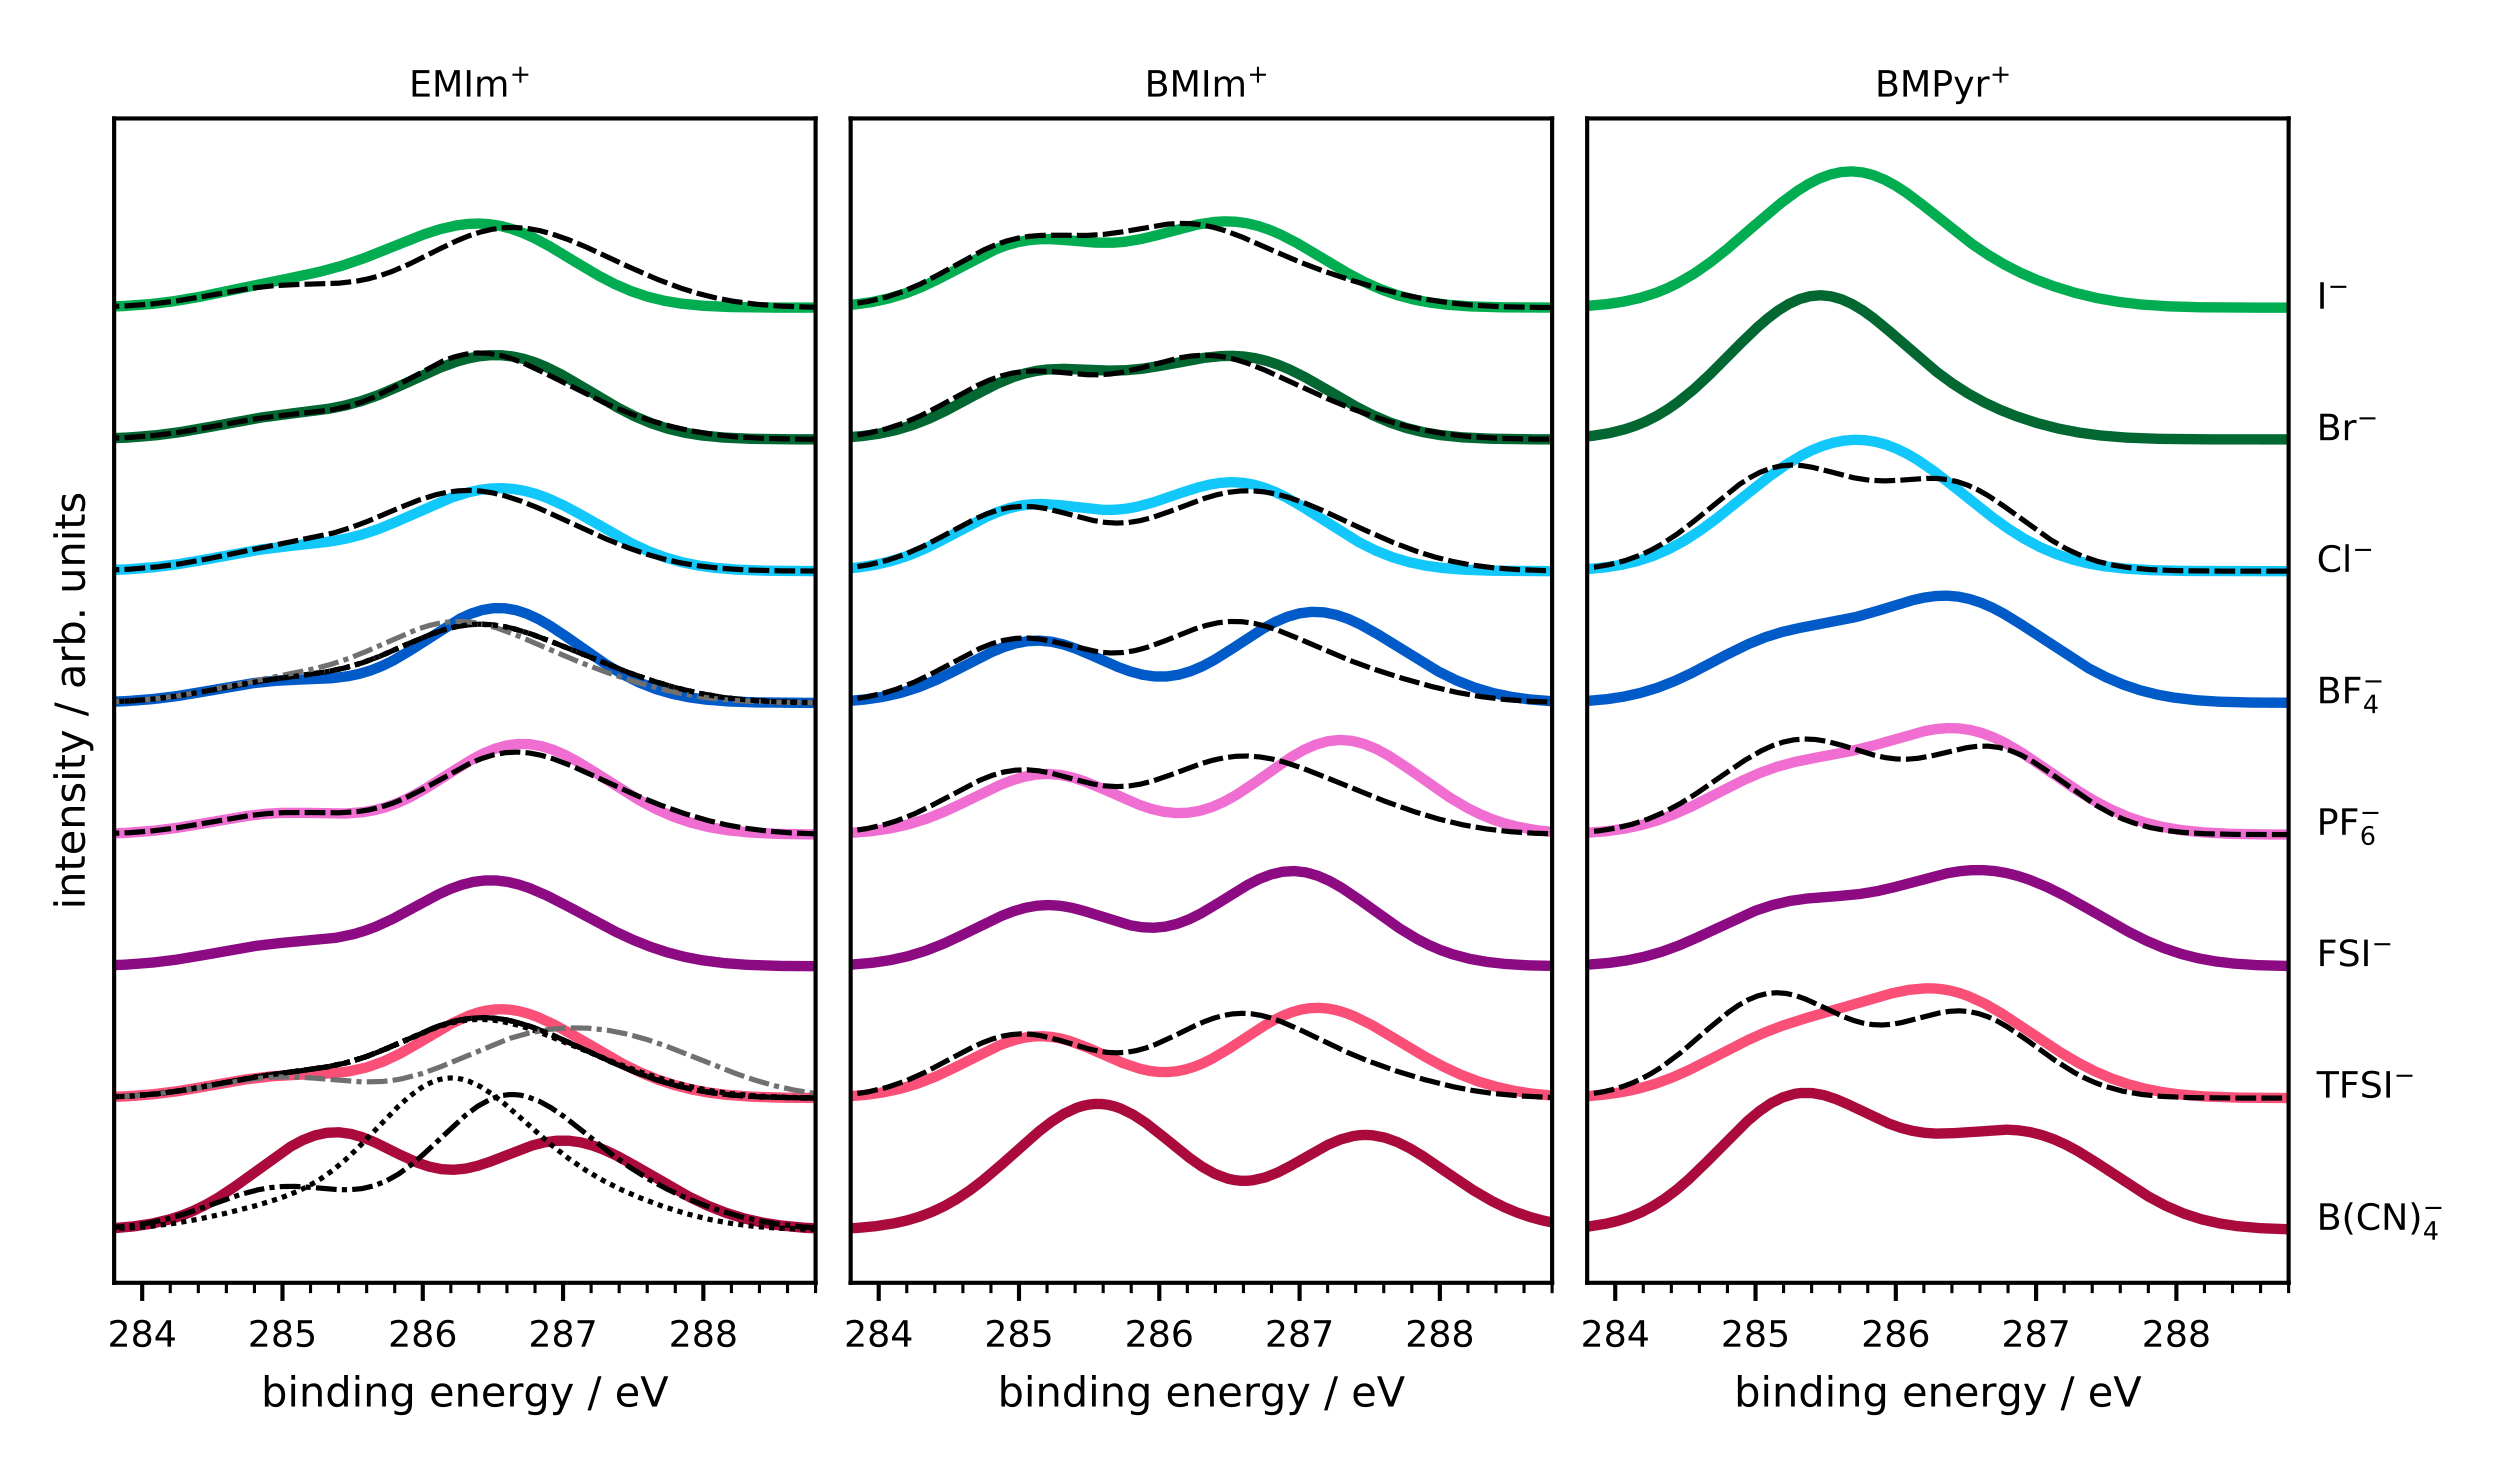 <?xml version="1.0" encoding="utf-8" standalone="no"?>
<!DOCTYPE svg PUBLIC "-//W3C//DTD SVG 1.1//EN"
  "http://www.w3.org/Graphics/SVG/1.1/DTD/svg11.dtd">
<!-- Created with matplotlib (https://matplotlib.org/) -->
<svg height="283.465pt" version="1.1" viewBox="0 0 481.89 283.465" width="481.89pt" xmlns="http://www.w3.org/2000/svg" xmlns:xlink="http://www.w3.org/1999/xlink">
 <defs>
  <style type="text/css">
*{stroke-linecap:butt;stroke-linejoin:round;white-space:pre;}
  </style>
 </defs>
 <g id="figure_1">
  <g id="patch_1">
   <path d="M 0 283.465 
L 481.89 283.465 
L 481.89 0 
L 0 0 
z
" style="fill:#ffffff;"/>
  </g>
  <g id="axes_1">
   <g id="patch_2">
    <path d="M 22 247.265 
L 157.208 247.265 
L 157.208 22.833 
L 22 22.833 
z
" style="fill:#ffffff;"/>
   </g>
   <g id="matplotlib.axis_1">
    <g id="xtick_1">
     <g id="line2d_1">
      <defs>
       <path d="M 0 0 
L 0 3.5 
" id="mc7de504996" style="stroke:#000000;stroke-width:0.8;"/>
      </defs>
      <g>
       <use style="stroke:#000000;stroke-width:0.8;" x="27.408" xlink:href="#mc7de504996" y="247.265"/>
      </g>
     </g>
     <g id="text_1">
      <!-- 284 -->
      <defs>
       <path d="M 19.188 8.297 
L 53.609 8.297 
L 53.609 0 
L 7.328 0 
L 7.328 8.297 
Q 12.938 14.109 22.625 23.891 
Q 32.328 33.688 34.812 36.531 
Q 39.547 41.844 41.422 45.531 
Q 43.312 49.219 43.312 52.781 
Q 43.312 58.594 39.234 62.25 
Q 35.156 65.922 28.609 65.922 
Q 23.969 65.922 18.812 64.312 
Q 13.672 62.703 7.812 59.422 
L 7.812 69.391 
Q 13.766 71.781 18.938 73 
Q 24.125 74.219 28.422 74.219 
Q 39.75 74.219 46.484 68.547 
Q 53.219 62.891 53.219 53.422 
Q 53.219 48.922 51.531 44.891 
Q 49.859 40.875 45.406 35.406 
Q 44.188 33.984 37.641 27.219 
Q 31.109 20.453 19.188 8.297 
z
" id="DejaVuSans-50"/>
       <path d="M 31.781 34.625 
Q 24.75 34.625 20.719 30.859 
Q 16.703 27.094 16.703 20.516 
Q 16.703 13.922 20.719 10.156 
Q 24.75 6.391 31.781 6.391 
Q 38.812 6.391 42.859 10.172 
Q 46.922 13.969 46.922 20.516 
Q 46.922 27.094 42.891 30.859 
Q 38.875 34.625 31.781 34.625 
z
M 21.922 38.812 
Q 15.578 40.375 12.031 44.719 
Q 8.5 49.078 8.5 55.328 
Q 8.5 64.062 14.719 69.141 
Q 20.953 74.219 31.781 74.219 
Q 42.672 74.219 48.875 69.141 
Q 55.078 64.062 55.078 55.328 
Q 55.078 49.078 51.531 44.719 
Q 48 40.375 41.703 38.812 
Q 48.828 37.156 52.797 32.312 
Q 56.781 27.484 56.781 20.516 
Q 56.781 9.906 50.312 4.234 
Q 43.844 -1.422 31.781 -1.422 
Q 19.734 -1.422 13.25 4.234 
Q 6.781 9.906 6.781 20.516 
Q 6.781 27.484 10.781 32.312 
Q 14.797 37.156 21.922 38.812 
z
M 18.312 54.391 
Q 18.312 48.734 21.844 45.562 
Q 25.391 42.391 31.781 42.391 
Q 38.141 42.391 41.719 45.562 
Q 45.312 48.734 45.312 54.391 
Q 45.312 60.062 41.719 63.234 
Q 38.141 66.406 31.781 66.406 
Q 25.391 66.406 21.844 63.234 
Q 18.312 60.062 18.312 54.391 
z
" id="DejaVuSans-56"/>
       <path d="M 37.797 64.312 
L 12.891 25.391 
L 37.797 25.391 
z
M 35.203 72.906 
L 47.609 72.906 
L 47.609 25.391 
L 58.016 25.391 
L 58.016 17.188 
L 47.609 17.188 
L 47.609 0 
L 37.797 0 
L 37.797 17.188 
L 4.891 17.188 
L 4.891 26.703 
z
" id="DejaVuSans-52"/>
      </defs>
      <g transform="translate(20.728 259.583)scale(0.07 -0.07)">
       <use xlink:href="#DejaVuSans-50"/>
       <use x="63.623" xlink:href="#DejaVuSans-56"/>
       <use x="127.246" xlink:href="#DejaVuSans-52"/>
      </g>
     </g>
    </g>
    <g id="xtick_2">
     <g id="line2d_2">
      <g>
       <use style="stroke:#000000;stroke-width:0.8;" x="54.45" xlink:href="#mc7de504996" y="247.265"/>
      </g>
     </g>
     <g id="text_2">
      <!-- 285 -->
      <defs>
       <path d="M 10.797 72.906 
L 49.516 72.906 
L 49.516 64.594 
L 19.828 64.594 
L 19.828 46.734 
Q 21.969 47.469 24.109 47.828 
Q 26.266 48.188 28.422 48.188 
Q 40.625 48.188 47.75 41.5 
Q 54.891 34.812 54.891 23.391 
Q 54.891 11.625 47.562 5.094 
Q 40.234 -1.422 26.906 -1.422 
Q 22.312 -1.422 17.547 -0.641 
Q 12.797 0.141 7.719 1.703 
L 7.719 11.625 
Q 12.109 9.234 16.797 8.062 
Q 21.484 6.891 26.703 6.891 
Q 35.156 6.891 40.078 11.328 
Q 45.016 15.766 45.016 23.391 
Q 45.016 31 40.078 35.438 
Q 35.156 39.891 26.703 39.891 
Q 22.75 39.891 18.812 39.016 
Q 14.891 38.141 10.797 36.281 
z
" id="DejaVuSans-53"/>
      </defs>
      <g transform="translate(47.769 259.583)scale(0.07 -0.07)">
       <use xlink:href="#DejaVuSans-50"/>
       <use x="63.623" xlink:href="#DejaVuSans-56"/>
       <use x="127.246" xlink:href="#DejaVuSans-53"/>
      </g>
     </g>
    </g>
    <g id="xtick_3">
     <g id="line2d_3">
      <g>
       <use style="stroke:#000000;stroke-width:0.8;" x="81.492" xlink:href="#mc7de504996" y="247.265"/>
      </g>
     </g>
     <g id="text_3">
      <!-- 286 -->
      <defs>
       <path d="M 33.016 40.375 
Q 26.375 40.375 22.484 35.828 
Q 18.609 31.297 18.609 23.391 
Q 18.609 15.531 22.484 10.953 
Q 26.375 6.391 33.016 6.391 
Q 39.656 6.391 43.531 10.953 
Q 47.406 15.531 47.406 23.391 
Q 47.406 31.297 43.531 35.828 
Q 39.656 40.375 33.016 40.375 
z
M 52.594 71.297 
L 52.594 62.312 
Q 48.875 64.062 45.094 64.984 
Q 41.312 65.922 37.594 65.922 
Q 27.828 65.922 22.672 59.328 
Q 17.531 52.734 16.797 39.406 
Q 19.672 43.656 24.016 45.922 
Q 28.375 48.188 33.594 48.188 
Q 44.578 48.188 50.953 41.516 
Q 57.328 34.859 57.328 23.391 
Q 57.328 12.156 50.688 5.359 
Q 44.047 -1.422 33.016 -1.422 
Q 20.359 -1.422 13.672 8.266 
Q 6.984 17.969 6.984 36.375 
Q 6.984 53.656 15.188 63.938 
Q 23.391 74.219 37.203 74.219 
Q 40.922 74.219 44.703 73.484 
Q 48.484 72.75 52.594 71.297 
z
" id="DejaVuSans-54"/>
      </defs>
      <g transform="translate(74.811 259.583)scale(0.07 -0.07)">
       <use xlink:href="#DejaVuSans-50"/>
       <use x="63.623" xlink:href="#DejaVuSans-56"/>
       <use x="127.246" xlink:href="#DejaVuSans-54"/>
      </g>
     </g>
    </g>
    <g id="xtick_4">
     <g id="line2d_4">
      <g>
       <use style="stroke:#000000;stroke-width:0.8;" x="108.533" xlink:href="#mc7de504996" y="247.265"/>
      </g>
     </g>
     <g id="text_4">
      <!-- 287 -->
      <defs>
       <path d="M 8.203 72.906 
L 55.078 72.906 
L 55.078 68.703 
L 28.609 0 
L 18.312 0 
L 43.219 64.594 
L 8.203 64.594 
z
" id="DejaVuSans-55"/>
      </defs>
      <g transform="translate(101.853 259.583)scale(0.07 -0.07)">
       <use xlink:href="#DejaVuSans-50"/>
       <use x="63.623" xlink:href="#DejaVuSans-56"/>
       <use x="127.246" xlink:href="#DejaVuSans-55"/>
      </g>
     </g>
    </g>
    <g id="xtick_5">
     <g id="line2d_5">
      <g>
       <use style="stroke:#000000;stroke-width:0.8;" x="135.575" xlink:href="#mc7de504996" y="247.265"/>
      </g>
     </g>
     <g id="text_5">
      <!-- 288 -->
      <g transform="translate(128.894 259.583)scale(0.07 -0.07)">
       <use xlink:href="#DejaVuSans-50"/>
       <use x="63.623" xlink:href="#DejaVuSans-56"/>
       <use x="127.246" xlink:href="#DejaVuSans-56"/>
      </g>
     </g>
    </g>
    <g id="xtick_6">
     <g id="line2d_6">
      <defs>
       <path d="M 0 0 
L 0 2 
" id="m0b6f14d0e0" style="stroke:#000000;stroke-width:0.6;"/>
      </defs>
      <g>
       <use style="stroke:#000000;stroke-width:0.6;" x="32.817" xlink:href="#m0b6f14d0e0" y="247.265"/>
      </g>
     </g>
    </g>
    <g id="xtick_7">
     <g id="line2d_7">
      <g>
       <use style="stroke:#000000;stroke-width:0.6;" x="38.225" xlink:href="#m0b6f14d0e0" y="247.265"/>
      </g>
     </g>
    </g>
    <g id="xtick_8">
     <g id="line2d_8">
      <g>
       <use style="stroke:#000000;stroke-width:0.6;" x="43.633" xlink:href="#m0b6f14d0e0" y="247.265"/>
      </g>
     </g>
    </g>
    <g id="xtick_9">
     <g id="line2d_9">
      <g>
       <use style="stroke:#000000;stroke-width:0.6;" x="49.042" xlink:href="#m0b6f14d0e0" y="247.265"/>
      </g>
     </g>
    </g>
    <g id="xtick_10">
     <g id="line2d_10">
      <g>
       <use style="stroke:#000000;stroke-width:0.6;" x="59.858" xlink:href="#m0b6f14d0e0" y="247.265"/>
      </g>
     </g>
    </g>
    <g id="xtick_11">
     <g id="line2d_11">
      <g>
       <use style="stroke:#000000;stroke-width:0.6;" x="65.267" xlink:href="#m0b6f14d0e0" y="247.265"/>
      </g>
     </g>
    </g>
    <g id="xtick_12">
     <g id="line2d_12">
      <g>
       <use style="stroke:#000000;stroke-width:0.6;" x="70.675" xlink:href="#m0b6f14d0e0" y="247.265"/>
      </g>
     </g>
    </g>
    <g id="xtick_13">
     <g id="line2d_13">
      <g>
       <use style="stroke:#000000;stroke-width:0.6;" x="76.083" xlink:href="#m0b6f14d0e0" y="247.265"/>
      </g>
     </g>
    </g>
    <g id="xtick_14">
     <g id="line2d_14">
      <g>
       <use style="stroke:#000000;stroke-width:0.6;" x="86.9" xlink:href="#m0b6f14d0e0" y="247.265"/>
      </g>
     </g>
    </g>
    <g id="xtick_15">
     <g id="line2d_15">
      <g>
       <use style="stroke:#000000;stroke-width:0.6;" x="92.308" xlink:href="#m0b6f14d0e0" y="247.265"/>
      </g>
     </g>
    </g>
    <g id="xtick_16">
     <g id="line2d_16">
      <g>
       <use style="stroke:#000000;stroke-width:0.6;" x="97.717" xlink:href="#m0b6f14d0e0" y="247.265"/>
      </g>
     </g>
    </g>
    <g id="xtick_17">
     <g id="line2d_17">
      <g>
       <use style="stroke:#000000;stroke-width:0.6;" x="103.125" xlink:href="#m0b6f14d0e0" y="247.265"/>
      </g>
     </g>
    </g>
    <g id="xtick_18">
     <g id="line2d_18">
      <g>
       <use style="stroke:#000000;stroke-width:0.6;" x="113.942" xlink:href="#m0b6f14d0e0" y="247.265"/>
      </g>
     </g>
    </g>
    <g id="xtick_19">
     <g id="line2d_19">
      <g>
       <use style="stroke:#000000;stroke-width:0.6;" x="119.35" xlink:href="#m0b6f14d0e0" y="247.265"/>
      </g>
     </g>
    </g>
    <g id="xtick_20">
     <g id="line2d_20">
      <g>
       <use style="stroke:#000000;stroke-width:0.6;" x="124.758" xlink:href="#m0b6f14d0e0" y="247.265"/>
      </g>
     </g>
    </g>
    <g id="xtick_21">
     <g id="line2d_21">
      <g>
       <use style="stroke:#000000;stroke-width:0.6;" x="130.167" xlink:href="#m0b6f14d0e0" y="247.265"/>
      </g>
     </g>
    </g>
    <g id="xtick_22">
     <g id="line2d_22">
      <g>
       <use style="stroke:#000000;stroke-width:0.6;" x="140.983" xlink:href="#m0b6f14d0e0" y="247.265"/>
      </g>
     </g>
    </g>
    <g id="xtick_23">
     <g id="line2d_23">
      <g>
       <use style="stroke:#000000;stroke-width:0.6;" x="146.392" xlink:href="#m0b6f14d0e0" y="247.265"/>
      </g>
     </g>
    </g>
    <g id="xtick_24">
     <g id="line2d_24">
      <g>
       <use style="stroke:#000000;stroke-width:0.6;" x="151.8" xlink:href="#m0b6f14d0e0" y="247.265"/>
      </g>
     </g>
    </g>
    <g id="xtick_25">
     <g id="line2d_25">
      <g>
       <use style="stroke:#000000;stroke-width:0.6;" x="157.208" xlink:href="#m0b6f14d0e0" y="247.265"/>
      </g>
     </g>
    </g>
    <g id="text_6">
     <!-- binding energy / eV -->
     <defs>
      <path d="M 48.688 27.297 
Q 48.688 37.203 44.609 42.844 
Q 40.531 48.484 33.406 48.484 
Q 26.266 48.484 22.188 42.844 
Q 18.109 37.203 18.109 27.297 
Q 18.109 17.391 22.188 11.75 
Q 26.266 6.109 33.406 6.109 
Q 40.531 6.109 44.609 11.75 
Q 48.688 17.391 48.688 27.297 
z
M 18.109 46.391 
Q 20.953 51.266 25.266 53.625 
Q 29.594 56 35.594 56 
Q 45.562 56 51.781 48.094 
Q 58.016 40.188 58.016 27.297 
Q 58.016 14.406 51.781 6.484 
Q 45.562 -1.422 35.594 -1.422 
Q 29.594 -1.422 25.266 0.953 
Q 20.953 3.328 18.109 8.203 
L 18.109 0 
L 9.078 0 
L 9.078 75.984 
L 18.109 75.984 
z
" id="DejaVuSans-98"/>
      <path d="M 9.422 54.688 
L 18.406 54.688 
L 18.406 0 
L 9.422 0 
z
M 9.422 75.984 
L 18.406 75.984 
L 18.406 64.594 
L 9.422 64.594 
z
" id="DejaVuSans-105"/>
      <path d="M 54.891 33.016 
L 54.891 0 
L 45.906 0 
L 45.906 32.719 
Q 45.906 40.484 42.875 44.328 
Q 39.844 48.188 33.797 48.188 
Q 26.516 48.188 22.312 43.547 
Q 18.109 38.922 18.109 30.906 
L 18.109 0 
L 9.078 0 
L 9.078 54.688 
L 18.109 54.688 
L 18.109 46.188 
Q 21.344 51.125 25.703 53.562 
Q 30.078 56 35.797 56 
Q 45.219 56 50.047 50.172 
Q 54.891 44.344 54.891 33.016 
z
" id="DejaVuSans-110"/>
      <path d="M 45.406 46.391 
L 45.406 75.984 
L 54.391 75.984 
L 54.391 0 
L 45.406 0 
L 45.406 8.203 
Q 42.578 3.328 38.25 0.953 
Q 33.938 -1.422 27.875 -1.422 
Q 17.969 -1.422 11.734 6.484 
Q 5.516 14.406 5.516 27.297 
Q 5.516 40.188 11.734 48.094 
Q 17.969 56 27.875 56 
Q 33.938 56 38.25 53.625 
Q 42.578 51.266 45.406 46.391 
z
M 14.797 27.297 
Q 14.797 17.391 18.875 11.75 
Q 22.953 6.109 30.078 6.109 
Q 37.203 6.109 41.297 11.75 
Q 45.406 17.391 45.406 27.297 
Q 45.406 37.203 41.297 42.844 
Q 37.203 48.484 30.078 48.484 
Q 22.953 48.484 18.875 42.844 
Q 14.797 37.203 14.797 27.297 
z
" id="DejaVuSans-100"/>
      <path d="M 45.406 27.984 
Q 45.406 37.75 41.375 43.109 
Q 37.359 48.484 30.078 48.484 
Q 22.859 48.484 18.828 43.109 
Q 14.797 37.75 14.797 27.984 
Q 14.797 18.266 18.828 12.891 
Q 22.859 7.516 30.078 7.516 
Q 37.359 7.516 41.375 12.891 
Q 45.406 18.266 45.406 27.984 
z
M 54.391 6.781 
Q 54.391 -7.172 48.188 -13.984 
Q 42 -20.797 29.203 -20.797 
Q 24.469 -20.797 20.266 -20.094 
Q 16.062 -19.391 12.109 -17.922 
L 12.109 -9.188 
Q 16.062 -11.328 19.922 -12.344 
Q 23.781 -13.375 27.781 -13.375 
Q 36.625 -13.375 41.016 -8.766 
Q 45.406 -4.156 45.406 5.172 
L 45.406 9.625 
Q 42.625 4.781 38.281 2.391 
Q 33.938 0 27.875 0 
Q 17.828 0 11.672 7.656 
Q 5.516 15.328 5.516 27.984 
Q 5.516 40.672 11.672 48.328 
Q 17.828 56 27.875 56 
Q 33.938 56 38.281 53.609 
Q 42.625 51.219 45.406 46.391 
L 45.406 54.688 
L 54.391 54.688 
z
" id="DejaVuSans-103"/>
      <path id="DejaVuSans-32"/>
      <path d="M 56.203 29.594 
L 56.203 25.203 
L 14.891 25.203 
Q 15.484 15.922 20.484 11.062 
Q 25.484 6.203 34.422 6.203 
Q 39.594 6.203 44.453 7.469 
Q 49.312 8.734 54.109 11.281 
L 54.109 2.781 
Q 49.266 0.734 44.188 -0.344 
Q 39.109 -1.422 33.891 -1.422 
Q 20.797 -1.422 13.156 6.188 
Q 5.516 13.812 5.516 26.812 
Q 5.516 40.234 12.766 48.109 
Q 20.016 56 32.328 56 
Q 43.359 56 49.781 48.891 
Q 56.203 41.797 56.203 29.594 
z
M 47.219 32.234 
Q 47.125 39.594 43.094 43.984 
Q 39.062 48.391 32.422 48.391 
Q 24.906 48.391 20.391 44.141 
Q 15.875 39.891 15.188 32.172 
z
" id="DejaVuSans-101"/>
      <path d="M 41.109 46.297 
Q 39.594 47.172 37.812 47.578 
Q 36.031 48 33.891 48 
Q 26.266 48 22.188 43.047 
Q 18.109 38.094 18.109 28.812 
L 18.109 0 
L 9.078 0 
L 9.078 54.688 
L 18.109 54.688 
L 18.109 46.188 
Q 20.953 51.172 25.484 53.578 
Q 30.031 56 36.531 56 
Q 37.453 56 38.578 55.875 
Q 39.703 55.766 41.062 55.516 
z
" id="DejaVuSans-114"/>
      <path d="M 32.172 -5.078 
Q 28.375 -14.844 24.75 -17.812 
Q 21.141 -20.797 15.094 -20.797 
L 7.906 -20.797 
L 7.906 -13.281 
L 13.188 -13.281 
Q 16.891 -13.281 18.938 -11.516 
Q 21 -9.766 23.484 -3.219 
L 25.094 0.875 
L 2.984 54.688 
L 12.5 54.688 
L 29.594 11.922 
L 46.688 54.688 
L 56.203 54.688 
z
" id="DejaVuSans-121"/>
      <path d="M 25.391 72.906 
L 33.688 72.906 
L 8.297 -9.281 
L 0 -9.281 
z
" id="DejaVuSans-47"/>
      <path d="M 28.609 0 
L 0.781 72.906 
L 11.078 72.906 
L 34.188 11.531 
L 57.328 72.906 
L 67.578 72.906 
L 39.797 0 
z
" id="DejaVuSans-86"/>
     </defs>
     <g transform="translate(50.327 271.118)scale(0.08 -0.08)">
      <use xlink:href="#DejaVuSans-98"/>
      <use x="63.477" xlink:href="#DejaVuSans-105"/>
      <use x="91.26" xlink:href="#DejaVuSans-110"/>
      <use x="154.639" xlink:href="#DejaVuSans-100"/>
      <use x="218.115" xlink:href="#DejaVuSans-105"/>
      <use x="245.898" xlink:href="#DejaVuSans-110"/>
      <use x="309.277" xlink:href="#DejaVuSans-103"/>
      <use x="372.754" xlink:href="#DejaVuSans-32"/>
      <use x="404.541" xlink:href="#DejaVuSans-101"/>
      <use x="466.064" xlink:href="#DejaVuSans-110"/>
      <use x="529.443" xlink:href="#DejaVuSans-101"/>
      <use x="590.967" xlink:href="#DejaVuSans-114"/>
      <use x="632.064" xlink:href="#DejaVuSans-103"/>
      <use x="695.541" xlink:href="#DejaVuSans-121"/>
      <use x="754.721" xlink:href="#DejaVuSans-32"/>
      <use x="786.508" xlink:href="#DejaVuSans-47"/>
      <use x="820.199" xlink:href="#DejaVuSans-32"/>
      <use x="851.986" xlink:href="#DejaVuSans-101"/>
      <use x="913.51" xlink:href="#DejaVuSans-86"/>
     </g>
    </g>
   </g>
   <g id="matplotlib.axis_2">
    <g id="text_7">
     <!-- intensity / arb. units -->
     <defs>
      <path d="M 18.312 70.219 
L 18.312 54.688 
L 36.812 54.688 
L 36.812 47.703 
L 18.312 47.703 
L 18.312 18.016 
Q 18.312 11.328 20.141 9.422 
Q 21.969 7.516 27.594 7.516 
L 36.812 7.516 
L 36.812 0 
L 27.594 0 
Q 17.188 0 13.234 3.875 
Q 9.281 7.766 9.281 18.016 
L 9.281 47.703 
L 2.688 47.703 
L 2.688 54.688 
L 9.281 54.688 
L 9.281 70.219 
z
" id="DejaVuSans-116"/>
      <path d="M 44.281 53.078 
L 44.281 44.578 
Q 40.484 46.531 36.375 47.5 
Q 32.281 48.484 27.875 48.484 
Q 21.188 48.484 17.844 46.438 
Q 14.5 44.391 14.5 40.281 
Q 14.5 37.156 16.891 35.375 
Q 19.281 33.594 26.516 31.984 
L 29.594 31.297 
Q 39.156 29.25 43.188 25.516 
Q 47.219 21.781 47.219 15.094 
Q 47.219 7.469 41.188 3.016 
Q 35.156 -1.422 24.609 -1.422 
Q 20.219 -1.422 15.453 -0.562 
Q 10.688 0.297 5.422 2 
L 5.422 11.281 
Q 10.406 8.688 15.234 7.391 
Q 20.062 6.109 24.812 6.109 
Q 31.156 6.109 34.562 8.281 
Q 37.984 10.453 37.984 14.406 
Q 37.984 18.062 35.516 20.016 
Q 33.062 21.969 24.703 23.781 
L 21.578 24.516 
Q 13.234 26.266 9.516 29.906 
Q 5.812 33.547 5.812 39.891 
Q 5.812 47.609 11.281 51.797 
Q 16.75 56 26.812 56 
Q 31.781 56 36.172 55.266 
Q 40.578 54.547 44.281 53.078 
z
" id="DejaVuSans-115"/>
      <path d="M 34.281 27.484 
Q 23.391 27.484 19.188 25 
Q 14.984 22.516 14.984 16.5 
Q 14.984 11.719 18.141 8.906 
Q 21.297 6.109 26.703 6.109 
Q 34.188 6.109 38.703 11.406 
Q 43.219 16.703 43.219 25.484 
L 43.219 27.484 
z
M 52.203 31.203 
L 52.203 0 
L 43.219 0 
L 43.219 8.297 
Q 40.141 3.328 35.547 0.953 
Q 30.953 -1.422 24.312 -1.422 
Q 15.922 -1.422 10.953 3.297 
Q 6 8.016 6 15.922 
Q 6 25.141 12.172 29.828 
Q 18.359 34.516 30.609 34.516 
L 43.219 34.516 
L 43.219 35.406 
Q 43.219 41.609 39.141 45 
Q 35.062 48.391 27.688 48.391 
Q 23 48.391 18.547 47.266 
Q 14.109 46.141 10.016 43.891 
L 10.016 52.203 
Q 14.938 54.109 19.578 55.047 
Q 24.219 56 28.609 56 
Q 40.484 56 46.344 49.844 
Q 52.203 43.703 52.203 31.203 
z
" id="DejaVuSans-97"/>
      <path d="M 10.688 12.406 
L 21 12.406 
L 21 0 
L 10.688 0 
z
" id="DejaVuSans-46"/>
      <path d="M 8.5 21.578 
L 8.5 54.688 
L 17.484 54.688 
L 17.484 21.922 
Q 17.484 14.156 20.5 10.266 
Q 23.531 6.391 29.594 6.391 
Q 36.859 6.391 41.078 11.031 
Q 45.312 15.672 45.312 23.688 
L 45.312 54.688 
L 54.297 54.688 
L 54.297 0 
L 45.312 0 
L 45.312 8.406 
Q 42.047 3.422 37.719 1 
Q 33.406 -1.422 27.688 -1.422 
Q 18.266 -1.422 13.375 4.438 
Q 8.5 10.297 8.5 21.578 
z
M 31.109 56 
z
" id="DejaVuSans-117"/>
     </defs>
     <g transform="translate(16.336 175.291)rotate(-90)scale(0.08 -0.08)">
      <use xlink:href="#DejaVuSans-105"/>
      <use x="27.783" xlink:href="#DejaVuSans-110"/>
      <use x="91.162" xlink:href="#DejaVuSans-116"/>
      <use x="130.371" xlink:href="#DejaVuSans-101"/>
      <use x="191.895" xlink:href="#DejaVuSans-110"/>
      <use x="255.273" xlink:href="#DejaVuSans-115"/>
      <use x="307.373" xlink:href="#DejaVuSans-105"/>
      <use x="335.156" xlink:href="#DejaVuSans-116"/>
      <use x="374.365" xlink:href="#DejaVuSans-121"/>
      <use x="433.545" xlink:href="#DejaVuSans-32"/>
      <use x="465.332" xlink:href="#DejaVuSans-47"/>
      <use x="499.023" xlink:href="#DejaVuSans-32"/>
      <use x="530.811" xlink:href="#DejaVuSans-97"/>
      <use x="592.09" xlink:href="#DejaVuSans-114"/>
      <use x="633.203" xlink:href="#DejaVuSans-98"/>
      <use x="696.68" xlink:href="#DejaVuSans-46"/>
      <use x="728.467" xlink:href="#DejaVuSans-32"/>
      <use x="760.254" xlink:href="#DejaVuSans-117"/>
      <use x="823.633" xlink:href="#DejaVuSans-110"/>
      <use x="887.012" xlink:href="#DejaVuSans-105"/>
      <use x="914.795" xlink:href="#DejaVuSans-116"/>
      <use x="954.004" xlink:href="#DejaVuSans-115"/>
     </g>
    </g>
   </g>
   <g id="line2d_26">
    <path clip-path="url(#p72f551fc92)" d="M -1 237.062 
L 16.415 236.957 
L 22.238 236.711 
L 25.732 236.395 
L 29.226 235.868 
L 32.72 235.045 
L 35.049 234.291 
L 37.378 233.348 
L 39.707 232.207 
L 42.037 230.87 
L 45.53 228.54 
L 56.012 221.02 
L 58.341 219.773 
L 60.67 218.865 
L 62.999 218.352 
L 65.329 218.259 
L 67.658 218.575 
L 69.987 219.253 
L 72.316 220.212 
L 76.975 222.523 
L 80.468 224.114 
L 82.798 224.896 
L 85.127 225.365 
L 87.456 225.482 
L 89.785 225.249 
L 92.114 224.705 
L 94.444 223.925 
L 102.596 220.791 
L 104.925 220.2 
L 107.254 219.884 
L 109.583 219.879 
L 111.913 220.193 
L 114.242 220.808 
L 116.571 221.687 
L 118.9 222.779 
L 122.394 224.691 
L 132.875 230.714 
L 136.369 232.38 
L 139.863 233.76 
L 143.357 234.841 
L 146.851 235.642 
L 150.345 236.202 
L 155.003 236.658 
L 160.826 236.927 
L 168.978 237.041 
L 196.929 237.063 
L 206.245 237.063 
L 206.245 237.063 
" style="fill:none;stroke:#aa0a3c;stroke-dasharray:2,0;stroke-dashoffset:0;stroke-width:2;"/>
   </g>
   <g id="line2d_27">
    <path clip-path="url(#p72f551fc92)" d="M -1 211.669 
L 17.838 211.566 
L 24.432 211.324 
L 29.378 210.941 
L 34.324 210.326 
L 40.918 209.195 
L 47.513 208.041 
L 52.459 207.45 
L 57.405 207.169 
L 63.999 206.892 
L 67.296 206.504 
L 70.593 205.771 
L 73.891 204.616 
L 77.188 203.046 
L 80.485 201.164 
L 87.08 197.277 
L 90.377 195.76 
L 92.025 195.204 
L 93.674 194.808 
L 95.323 194.584 
L 96.971 194.536 
L 98.62 194.664 
L 100.269 194.96 
L 101.917 195.412 
L 103.566 196.002 
L 106.863 197.521 
L 110.16 199.345 
L 120.052 205.066 
L 123.349 206.678 
L 126.646 208.04 
L 129.944 209.137 
L 133.241 209.978 
L 136.538 210.59 
L 139.835 211.014 
L 144.781 211.387 
L 151.376 211.593 
L 162.916 211.664 
L 179.402 211.562 
L 185.997 211.277 
L 190.942 210.776 
L 194.24 210.233 
L 197.537 209.49 
L 200.834 208.548 
L 205.78 206.869 
L 210.726 205.189 
L 214.023 204.306 
L 217.32 203.772 
L 218.969 203.667 
L 220.618 203.676 
L 223.915 204.033 
L 227.212 204.783 
L 230.509 205.809 
L 240.401 209.117 
L 243.698 209.946 
L 246.995 210.571 
L 250.293 211.009 
L 255.238 211.393 
L 261.833 211.599 
L 275.022 211.667 
L 303.048 211.67 
L 303.048 211.67 
" style="fill:none;stroke:#fa5078;stroke-dasharray:2,0;stroke-dashoffset:0;stroke-width:2;"/>
   </g>
   <g id="line2d_28">
    <path clip-path="url(#p72f551fc92)" d="M -1 186.275 
L 17.391 186.181 
L 24.001 185.954 
L 29.51 185.534 
L 33.916 184.99 
L 39.424 184.069 
L 49.339 182.322 
L 53.746 181.802 
L 64.763 180.762 
L 68.068 180.079 
L 70.271 179.428 
L 72.474 178.608 
L 75.779 177.087 
L 80.186 174.707 
L 84.592 172.354 
L 86.796 171.355 
L 88.999 170.555 
L 91.202 169.999 
L 93.406 169.716 
L 95.609 169.714 
L 97.812 169.987 
L 100.016 170.511 
L 102.219 171.252 
L 105.524 172.682 
L 109.93 174.954 
L 118.744 179.64 
L 122.049 181.171 
L 125.354 182.495 
L 128.659 183.587 
L 131.964 184.446 
L 135.269 185.087 
L 139.675 185.656 
L 144.082 185.982 
L 150.692 186.195 
L 162.81 186.272 
L 193.656 186.276 
L 193.656 186.276 
" style="fill:none;stroke:#8c0a82;stroke-dasharray:2,0;stroke-dashoffset:0;stroke-width:2;"/>
   </g>
   <g id="line2d_29">
    <path clip-path="url(#p72f551fc92)" d="M -1 160.881 
L 17.739 160.78 
L 24.401 160.538 
L 29.953 160.095 
L 34.395 159.529 
L 39.946 158.593 
L 47.719 157.264 
L 51.05 156.881 
L 54.381 156.682 
L 58.822 156.68 
L 66.595 156.812 
L 69.926 156.555 
L 72.147 156.173 
L 74.367 155.59 
L 76.588 154.791 
L 78.809 153.784 
L 82.14 151.936 
L 86.581 149.104 
L 91.023 146.361 
L 93.243 145.212 
L 95.464 144.303 
L 97.685 143.687 
L 99.905 143.396 
L 102.126 143.445 
L 104.347 143.826 
L 106.568 144.513 
L 108.788 145.465 
L 111.009 146.63 
L 114.34 148.647 
L 123.223 154.244 
L 126.554 156.003 
L 129.885 157.453 
L 133.216 158.581 
L 136.547 159.41 
L 139.878 159.985 
L 144.32 160.454 
L 149.871 160.734 
L 157.644 160.856 
L 180.961 160.882 
L 195.396 160.882 
L 195.396 160.882 
" style="fill:none;stroke:#f06ed2;stroke-dasharray:2,0;stroke-dashoffset:0;stroke-width:2;"/>
   </g>
   <g id="line2d_30">
    <path clip-path="url(#p72f551fc92)" d="M -1 135.488 
L 17.526 135.391 
L 23.995 135.167 
L 29.385 134.759 
L 33.697 134.236 
L 39.088 133.351 
L 48.79 131.683 
L 53.103 131.229 
L 57.415 131.007 
L 63.883 130.732 
L 67.118 130.337 
L 69.274 129.883 
L 71.43 129.239 
L 73.586 128.391 
L 75.742 127.341 
L 78.977 125.439 
L 88.679 119.245 
L 90.835 118.262 
L 92.992 117.576 
L 95.148 117.23 
L 97.304 117.245 
L 99.46 117.619 
L 101.616 118.329 
L 103.772 119.33 
L 105.928 120.566 
L 109.163 122.716 
L 116.709 127.978 
L 119.943 129.924 
L 123.178 131.543 
L 126.412 132.814 
L 129.646 133.757 
L 132.88 134.418 
L 136.115 134.858 
L 140.427 135.2 
L 145.817 135.393 
L 155.52 135.48 
L 188.94 135.489 
L 188.94 135.489 
" style="fill:none;stroke:#005ac8;stroke-dasharray:2,0;stroke-dashoffset:0;stroke-width:2;"/>
   </g>
   <g id="line2d_31">
    <path clip-path="url(#p72f551fc92)" d="M -1 110.094 
L 17.737 109.993 
L 24.236 109.76 
L 29.652 109.337 
L 33.985 108.796 
L 39.401 107.882 
L 50.233 105.93 
L 55.649 105.267 
L 63.232 104.436 
L 66.481 103.868 
L 69.731 103.054 
L 72.981 101.965 
L 76.23 100.638 
L 87.063 95.896 
L 90.312 94.888 
L 92.479 94.427 
L 94.645 94.159 
L 96.811 94.098 
L 98.978 94.254 
L 101.144 94.626 
L 103.311 95.208 
L 105.477 95.986 
L 108.727 97.467 
L 111.976 99.223 
L 121.725 104.737 
L 124.975 106.24 
L 128.225 107.455 
L 131.474 108.377 
L 134.724 109.033 
L 137.974 109.472 
L 142.306 109.814 
L 147.723 110.004 
L 157.471 110.087 
L 189.968 110.095 
L 189.968 110.095 
" style="fill:none;stroke:#12c8fa;stroke-dasharray:2,0;stroke-dashoffset:0;stroke-width:2;"/>
   </g>
   <g id="line2d_32">
    <path clip-path="url(#p72f551fc92)" d="M -1 84.7 
L 18.343 84.586 
L 24.774 84.335 
L 30.134 83.892 
L 34.421 83.336 
L 39.78 82.411 
L 50.499 80.452 
L 55.858 79.751 
L 63.361 78.79 
L 66.577 78.151 
L 69.792 77.27 
L 73.008 76.128 
L 77.295 74.282 
L 84.798 70.883 
L 88.014 69.707 
L 90.158 69.107 
L 92.301 68.688 
L 94.445 68.472 
L 96.589 68.473 
L 98.733 68.7 
L 100.876 69.152 
L 103.02 69.819 
L 105.164 70.683 
L 108.379 72.286 
L 112.667 74.787 
L 119.098 78.593 
L 122.313 80.233 
L 125.529 81.59 
L 128.745 82.641 
L 131.96 83.405 
L 135.176 83.927 
L 139.463 84.343 
L 144.822 84.582 
L 153.397 84.686 
L 187.697 84.701 
L 187.697 84.701 
" style="fill:none;stroke:#036732;stroke-dasharray:2,0;stroke-dashoffset:0;stroke-width:2;"/>
   </g>
   <g id="line2d_33">
    <path clip-path="url(#p72f551fc92)" d="M -1 59.307 
L 17.523 59.21 
L 23.837 58.993 
L 29.099 58.601 
L 33.308 58.093 
L 38.57 57.202 
L 45.936 55.656 
L 56.459 53.5 
L 61.721 52.358 
L 65.93 51.212 
L 70.14 49.782 
L 75.401 47.682 
L 81.715 45.174 
L 84.872 44.161 
L 88.029 43.443 
L 90.134 43.171 
L 92.238 43.088 
L 94.343 43.211 
L 96.448 43.548 
L 98.552 44.097 
L 100.657 44.851 
L 102.762 45.787 
L 105.919 47.466 
L 111.18 50.651 
L 115.39 53.144 
L 118.547 54.784 
L 121.704 56.144 
L 124.861 57.201 
L 128.018 57.974 
L 131.175 58.505 
L 135.384 58.931 
L 140.646 59.179 
L 149.064 59.291 
L 180.634 59.308 
L 183.791 59.308 
L 183.791 59.308 
" style="fill:none;stroke:#02ad51;stroke-dasharray:2,0;stroke-dashoffset:0;stroke-width:2;"/>
   </g>
   <g id="line2d_34">
    <path clip-path="url(#p72f551fc92)" d="M -1 211.669 
L 17.133 211.579 
L 24.434 211.323 
L 29.91 210.884 
L 35.386 210.154 
L 40.862 209.169 
L 49.988 207.475 
L 55.464 206.706 
L 62.765 205.702 
L 66.416 204.935 
L 70.066 203.852 
L 73.717 202.449 
L 84.669 197.723 
L 86.494 197.139 
L 88.32 196.679 
L 90.145 196.359 
L 91.97 196.186 
L 93.796 196.165 
L 95.621 196.293 
L 97.446 196.562 
L 99.271 196.961 
L 102.922 198.088 
L 106.573 199.542 
L 112.049 202.039 
L 119.35 205.383 
L 123 206.877 
L 126.651 208.176 
L 130.302 209.246 
L 133.952 210.077 
L 137.603 210.683 
L 141.254 211.095 
L 146.73 211.443 
L 154.031 211.618 
L 170.459 211.669 
L 216.091 211.591 
L 221.567 211.42 
L 227.043 211.001 
L 230.694 210.491 
L 234.344 209.738 
L 237.995 208.726 
L 243.471 206.839 
L 248.947 204.944 
L 252.598 204.013 
L 254.423 203.721 
L 256.248 203.566 
L 258.073 203.558 
L 259.899 203.697 
L 261.724 203.974 
L 265.375 204.882 
L 269.025 206.104 
L 276.327 208.662 
L 279.977 209.688 
L 283.628 210.456 
L 287.278 210.978 
L 290.929 211.303 
L 296.405 211.546 
L 305.531 211.656 
L 338.387 211.67 
L 338.387 211.67 
" style="fill:none;stroke:#000000;stroke-dasharray:4,1,4,1;stroke-dashoffset:0;"/>
   </g>
   <g id="line2d_35">
    <path clip-path="url(#p72f551fc92)" d="M -1 160.881 
L 18.147 160.772 
L 25.042 160.501 
L 29.639 160.128 
L 34.236 159.552 
L 39.983 158.585 
L 48.028 157.213 
L 51.475 156.826 
L 54.923 156.63 
L 59.52 156.621 
L 65.267 156.67 
L 68.714 156.46 
L 71.013 156.125 
L 73.311 155.597 
L 75.61 154.862 
L 77.909 153.924 
L 81.356 152.201 
L 90.551 147.167 
L 92.849 146.209 
L 95.148 145.501 
L 97.446 145.081 
L 99.745 144.965 
L 102.043 145.144 
L 104.342 145.593 
L 106.64 146.269 
L 110.088 147.595 
L 114.685 149.676 
L 122.73 153.338 
L 127.327 155.196 
L 131.924 156.818 
L 136.521 158.167 
L 139.969 158.979 
L 143.417 159.614 
L 148.014 160.205 
L 152.611 160.556 
L 158.357 160.77 
L 168.701 160.872 
L 203.179 160.882 
L 203.179 160.882 
" style="fill:none;stroke:#000000;stroke-dasharray:4,1,4,1;stroke-dashoffset:0;"/>
   </g>
   <g id="line2d_36">
    <path clip-path="url(#p72f551fc92)" d="M -1 135.488 
L 18.214 135.377 
L 24.948 135.112 
L 29.436 134.752 
L 33.925 134.197 
L 39.536 133.242 
L 50.759 131.173 
L 57.492 130.274 
L 63.103 129.463 
L 66.47 128.744 
L 69.837 127.759 
L 73.203 126.503 
L 78.814 124.041 
L 83.303 122.165 
L 85.548 121.406 
L 87.792 120.827 
L 90.037 120.458 
L 92.281 120.316 
L 94.526 120.401 
L 96.77 120.7 
L 99.015 121.189 
L 102.381 122.207 
L 106.87 123.905 
L 121.459 129.754 
L 125.948 131.294 
L 130.437 132.615 
L 134.926 133.668 
L 139.415 134.433 
L 143.904 134.932 
L 149.515 135.272 
L 156.248 135.432 
L 170.837 135.487 
L 197.771 135.489 
L 197.771 135.489 
" style="fill:none;stroke:#000000;stroke-dasharray:4,1,4,1;stroke-dashoffset:0;"/>
   </g>
   <g id="line2d_37">
    <path clip-path="url(#p72f551fc92)" d="M -1 110.094 
L 18.228 109.983 
L 24.799 109.727 
L 30.275 109.267 
L 34.655 108.683 
L 40.131 107.698 
L 64.226 102.753 
L 67.511 101.737 
L 70.797 100.515 
L 77.368 97.728 
L 80.653 96.425 
L 83.939 95.385 
L 86.129 94.899 
L 88.32 94.611 
L 90.51 94.531 
L 92.7 94.662 
L 94.891 94.994 
L 97.081 95.507 
L 100.367 96.561 
L 103.652 97.872 
L 109.128 100.362 
L 116.794 103.872 
L 121.175 105.634 
L 124.461 106.766 
L 127.746 107.71 
L 131.032 108.46 
L 134.317 109.026 
L 138.698 109.533 
L 144.174 109.875 
L 150.745 110.036 
L 164.983 110.093 
L 192.362 110.095 
L 192.362 110.095 
" style="fill:none;stroke:#000000;stroke-dasharray:4,1,4,1;stroke-dashoffset:0;"/>
   </g>
   <g id="line2d_38">
    <path clip-path="url(#p72f551fc92)" d="M -1 84.7 
L 17.673 84.601 
L 24.326 84.362 
L 29.869 83.922 
L 34.304 83.358 
L 39.847 82.413 
L 48.717 80.814 
L 53.152 80.229 
L 64.239 78.966 
L 67.565 78.194 
L 69.783 77.475 
L 72 76.582 
L 75.326 74.95 
L 85.304 69.62 
L 87.522 68.808 
L 89.739 68.268 
L 91.957 68.033 
L 94.174 68.11 
L 96.392 68.483 
L 98.609 69.117 
L 100.826 69.963 
L 104.152 71.504 
L 117.457 78.092 
L 121.892 79.872 
L 126.327 81.359 
L 129.653 82.273 
L 132.979 83.011 
L 137.414 83.734 
L 141.849 84.196 
L 147.392 84.506 
L 155.153 84.662 
L 172.892 84.701 
L 195.066 84.701 
L 195.066 84.701 
" style="fill:none;stroke:#000000;stroke-dasharray:4,1,4,1;stroke-dashoffset:0;"/>
   </g>
   <g id="line2d_39">
    <path clip-path="url(#p72f551fc92)" d="M -1 59.307 
L 17.619 59.208 
L 24.434 58.962 
L 28.977 58.619 
L 33.52 58.08 
L 39.198 57.149 
L 48.284 55.568 
L 52.827 55.065 
L 57.37 54.838 
L 65.321 54.583 
L 68.728 54.191 
L 70.999 53.744 
L 73.271 53.126 
L 75.542 52.337 
L 78.95 50.874 
L 84.628 48.039 
L 88.036 46.413 
L 90.307 45.483 
L 92.579 44.733 
L 94.85 44.199 
L 97.122 43.903 
L 99.393 43.85 
L 101.665 44.034 
L 103.936 44.437 
L 106.208 45.031 
L 109.615 46.212 
L 113.022 47.636 
L 120.972 51.323 
L 126.651 53.817 
L 131.194 55.526 
L 134.601 56.584 
L 138.009 57.435 
L 141.416 58.082 
L 145.959 58.667 
L 150.502 59.004 
L 156.181 59.205 
L 166.402 59.298 
L 200.475 59.308 
L 200.475 59.308 
" style="fill:none;stroke:#000000;stroke-dasharray:4,1,4,1;stroke-dashoffset:0;"/>
   </g>
   <g id="line2d_40">
    <path clip-path="url(#p72f551fc92)" d="M -1 237.061 
L 14.496 236.96 
L 20.378 236.724 
L 25.083 236.295 
L 28.612 235.754 
L 32.141 234.98 
L 35.67 233.965 
L 40.375 232.331 
L 46.256 230.27 
L 49.785 229.331 
L 52.138 228.921 
L 54.491 228.707 
L 56.843 228.681 
L 60.372 228.905 
L 65.077 229.304 
L 67.43 229.331 
L 69.783 229.109 
L 72.135 228.559 
L 74.488 227.625 
L 76.84 226.29 
L 79.193 224.58 
L 81.546 222.566 
L 89.78 214.927 
L 92.132 213.197 
L 94.485 211.915 
L 95.661 211.47 
L 96.838 211.165 
L 98.014 211.003 
L 99.19 210.984 
L 100.367 211.105 
L 101.543 211.361 
L 103.896 212.241 
L 106.248 213.538 
L 108.601 215.144 
L 112.13 217.89 
L 118.011 222.568 
L 121.54 225.095 
L 125.069 227.31 
L 128.598 229.221 
L 132.127 230.866 
L 135.656 232.284 
L 139.185 233.495 
L 142.714 234.504 
L 146.243 235.313 
L 149.772 235.928 
L 154.477 236.481 
L 159.182 236.795 
L 166.24 236.996 
L 179.179 237.06 
L 208.587 237.063 
L 208.587 237.063 
" style="fill:none;stroke:#000000;stroke-dasharray:4,1,1,1;stroke-dashoffset:0;"/>
   </g>
   <g id="line2d_41">
    <path clip-path="url(#p72f551fc92)" d="M -1 135.488 
L 17.511 135.391 
L 24.139 135.158 
L 29.662 134.726 
L 34.081 134.164 
L 39.604 133.195 
L 60.592 128.911 
L 63.906 128.027 
L 67.22 126.922 
L 70.534 125.593 
L 80.476 121.28 
L 82.685 120.58 
L 84.895 120.082 
L 87.104 119.816 
L 89.313 119.797 
L 91.523 120.02 
L 93.732 120.466 
L 95.941 121.1 
L 99.255 122.313 
L 104.778 124.68 
L 111.406 127.499 
L 116.93 129.597 
L 122.453 131.43 
L 126.871 132.675 
L 131.29 133.68 
L 135.709 134.421 
L 140.127 134.915 
L 145.651 135.259 
L 152.278 135.427 
L 165.534 135.486 
L 194.255 135.489 
L 194.255 135.489 
" style="fill:none;stroke:#707070;stroke-dasharray:4,1,1,1;stroke-dashoffset:0;"/>
   </g>
   <g id="line2d_42">
    <path clip-path="url(#p72f551fc92)" d="M -1 237.062 
L 17.619 236.964 
L 24.434 236.716 
L 28.977 236.369 
L 33.52 235.815 
L 38.063 235.041 
L 43.741 233.815 
L 49.42 232.373 
L 53.963 230.979 
L 57.37 229.637 
L 59.642 228.516 
L 61.913 227.163 
L 64.185 225.549 
L 66.456 223.667 
L 68.728 221.541 
L 72.135 218.039 
L 76.678 213.358 
L 78.95 211.316 
L 81.221 209.655 
L 82.357 209.002 
L 83.493 208.482 
L 84.628 208.103 
L 85.764 207.869 
L 86.9 207.783 
L 88.036 207.843 
L 89.171 208.046 
L 90.307 208.384 
L 92.579 209.432 
L 94.85 210.893 
L 97.122 212.66 
L 100.529 215.631 
L 106.208 220.634 
L 109.615 223.314 
L 113.022 225.646 
L 116.429 227.64 
L 119.837 229.349 
L 123.244 230.834 
L 127.787 232.536 
L 132.33 233.955 
L 136.873 235.082 
L 141.416 235.905 
L 145.959 236.449 
L 150.502 236.769 
L 157.316 236.983 
L 168.674 237.058 
L 200.475 237.063 
L 200.475 237.063 
" style="fill:none;stroke:#000000;stroke-dasharray:1,1;stroke-dashoffset:0;"/>
   </g>
   <g id="line2d_43">
    <path clip-path="url(#p72f551fc92)" d="M -1 211.669 
L 17.457 211.573 
L 24.812 211.301 
L 30.329 210.839 
L 35.845 210.079 
L 43.201 208.711 
L 50.556 207.385 
L 57.911 206.402 
L 63.428 205.585 
L 67.105 204.761 
L 70.783 203.612 
L 74.461 202.157 
L 83.655 198.217 
L 85.494 197.604 
L 87.333 197.11 
L 89.171 196.755 
L 91.01 196.549 
L 92.849 196.497 
L 94.688 196.596 
L 96.527 196.839 
L 100.204 197.695 
L 103.882 198.923 
L 109.399 201.124 
L 118.593 204.862 
L 124.109 206.867 
L 129.626 208.576 
L 133.303 209.502 
L 136.981 210.235 
L 140.659 210.776 
L 146.175 211.282 
L 151.692 211.525 
L 160.886 211.65 
L 193.985 211.669 
L 219.728 211.573 
L 225.245 211.369 
L 228.923 211.087 
L 232.6 210.622 
L 236.278 209.918 
L 239.956 208.952 
L 243.633 207.752 
L 250.989 205.151 
L 254.666 204.144 
L 256.505 203.806 
L 258.344 203.602 
L 260.183 203.545 
L 262.022 203.637 
L 263.86 203.874 
L 267.538 204.723 
L 271.216 205.921 
L 278.571 208.516 
L 282.249 209.58 
L 285.926 210.383 
L 289.604 210.934 
L 293.282 211.279 
L 298.798 211.538 
L 307.992 211.655 
L 341.091 211.67 
L 341.091 211.67 
" style="fill:none;stroke:#000000;stroke-dasharray:1,1;stroke-dashoffset:0;"/>
   </g>
   <g id="line2d_44">
    <path clip-path="url(#p72f551fc92)" d="M -1 135.488 
L 18.214 135.377 
L 24.948 135.112 
L 29.436 134.752 
L 33.925 134.197 
L 39.536 133.242 
L 50.759 131.173 
L 57.492 130.274 
L 63.103 129.463 
L 66.47 128.744 
L 69.837 127.759 
L 73.203 126.503 
L 78.814 124.041 
L 83.303 122.165 
L 85.548 121.406 
L 87.792 120.827 
L 90.037 120.458 
L 92.281 120.316 
L 94.526 120.401 
L 96.77 120.7 
L 99.015 121.189 
L 102.381 122.207 
L 106.87 123.905 
L 121.459 129.754 
L 125.948 131.294 
L 130.437 132.615 
L 134.926 133.668 
L 139.415 134.433 
L 143.904 134.932 
L 149.515 135.272 
L 156.248 135.432 
L 170.837 135.487 
L 197.771 135.489 
L 197.771 135.489 
" style="fill:none;stroke:#000000;stroke-dasharray:1,1;stroke-dashoffset:0;"/>
   </g>
   <g id="line2d_45">
    <path clip-path="url(#p72f551fc92)" d="M -1 211.669 
L 16.862 211.584 
L 24.434 211.324 
L 30.112 210.865 
L 35.791 210.101 
L 49.042 207.906 
L 52.827 207.603 
L 56.613 207.578 
L 60.399 207.8 
L 69.864 208.554 
L 73.65 208.468 
L 75.542 208.268 
L 77.435 207.951 
L 81.221 206.971 
L 85.007 205.596 
L 98.257 200.152 
L 102.043 199.104 
L 105.829 198.429 
L 109.615 198.127 
L 113.401 198.187 
L 117.187 198.595 
L 120.972 199.339 
L 124.758 200.389 
L 128.544 201.688 
L 134.223 203.924 
L 141.794 206.921 
L 145.58 208.219 
L 149.366 209.299 
L 153.152 210.136 
L 156.938 210.74 
L 160.724 211.143 
L 166.402 211.473 
L 173.974 211.628 
L 192.903 211.669 
L 230.761 211.568 
L 236.44 211.347 
L 240.226 211.037 
L 244.012 210.525 
L 247.798 209.754 
L 251.583 208.705 
L 257.262 206.741 
L 262.941 204.802 
L 264.834 204.293 
L 266.727 203.901 
L 268.62 203.647 
L 270.513 203.545 
L 272.406 203.602 
L 274.298 203.814 
L 276.191 204.168 
L 279.977 205.221 
L 293.228 209.621 
L 297.013 210.432 
L 300.799 210.978 
L 304.585 211.312 
L 310.264 211.555 
L 319.728 211.658 
L 351.908 211.67 
L 351.908 211.67 
" style="fill:none;stroke:#707070;stroke-dasharray:4,1,4,1,1,1;stroke-dashoffset:0;"/>
   </g>
   <g id="line2d_46">
    <path clip-path="url(#p72f551fc92)" d="M -1 211.669 
L 17.457 211.573 
L 24.812 211.301 
L 30.329 210.839 
L 35.845 210.079 
L 43.201 208.711 
L 50.556 207.385 
L 57.911 206.402 
L 63.428 205.583 
L 67.105 204.756 
L 70.783 203.6 
L 74.461 202.132 
L 83.655 198.094 
L 87.333 196.912 
L 89.171 196.512 
L 91.01 196.258 
L 92.849 196.157 
L 94.688 196.209 
L 96.527 196.409 
L 98.366 196.747 
L 102.043 197.782 
L 105.721 199.181 
L 111.237 201.658 
L 118.593 205.053 
L 122.27 206.592 
L 125.948 207.943 
L 129.626 209.066 
L 133.303 209.947 
L 136.981 210.594 
L 140.659 211.039 
L 146.175 211.419 
L 153.53 211.612 
L 168.241 211.668 
L 219.728 211.573 
L 225.245 211.369 
L 228.923 211.087 
L 232.6 210.622 
L 236.278 209.918 
L 239.956 208.952 
L 243.633 207.752 
L 250.989 205.151 
L 254.666 204.144 
L 256.505 203.806 
L 258.344 203.602 
L 260.183 203.545 
L 262.022 203.637 
L 263.86 203.874 
L 267.538 204.723 
L 271.216 205.921 
L 278.571 208.516 
L 282.249 209.58 
L 285.926 210.383 
L 289.604 210.934 
L 293.282 211.279 
L 298.798 211.538 
L 307.992 211.655 
L 341.091 211.67 
L 341.091 211.67 
" style="fill:none;stroke:#000000;stroke-dasharray:4,1,4,1,1,1,1,1;stroke-dashoffset:0;"/>
   </g>
   <g id="patch_3">
    <path d="M 22 247.265 
L 22 22.833 
" style="fill:none;stroke:#000000;stroke-linecap:square;stroke-linejoin:miter;stroke-width:0.8;"/>
   </g>
   <g id="patch_4">
    <path d="M 157.208 247.265 
L 157.208 22.833 
" style="fill:none;stroke:#000000;stroke-linecap:square;stroke-linejoin:miter;stroke-width:0.8;"/>
   </g>
   <g id="patch_5">
    <path d="M 22 247.265 
L 157.208 247.265 
" style="fill:none;stroke:#000000;stroke-linecap:square;stroke-linejoin:miter;stroke-width:0.8;"/>
   </g>
   <g id="patch_6">
    <path d="M 22 22.833 
L 157.208 22.833 
" style="fill:none;stroke:#000000;stroke-linecap:square;stroke-linejoin:miter;stroke-width:0.8;"/>
   </g>
   <g id="text_8">
    <!--  EMIm$^{+}$ -->
    <defs>
     <path d="M 9.812 72.906 
L 55.906 72.906 
L 55.906 64.594 
L 19.672 64.594 
L 19.672 43.016 
L 54.391 43.016 
L 54.391 34.719 
L 19.672 34.719 
L 19.672 8.297 
L 56.781 8.297 
L 56.781 0 
L 9.812 0 
z
" id="DejaVuSans-69"/>
     <path d="M 9.812 72.906 
L 24.516 72.906 
L 43.109 23.297 
L 61.812 72.906 
L 76.516 72.906 
L 76.516 0 
L 66.891 0 
L 66.891 64.016 
L 48.094 14.016 
L 38.188 14.016 
L 19.391 64.016 
L 19.391 0 
L 9.812 0 
z
" id="DejaVuSans-77"/>
     <path d="M 9.812 72.906 
L 19.672 72.906 
L 19.672 0 
L 9.812 0 
z
" id="DejaVuSans-73"/>
     <path d="M 52 44.188 
Q 55.375 50.25 60.062 53.125 
Q 64.75 56 71.094 56 
Q 79.641 56 84.281 50.016 
Q 88.922 44.047 88.922 33.016 
L 88.922 0 
L 79.891 0 
L 79.891 32.719 
Q 79.891 40.578 77.094 44.375 
Q 74.312 48.188 68.609 48.188 
Q 61.625 48.188 57.562 43.547 
Q 53.516 38.922 53.516 30.906 
L 53.516 0 
L 44.484 0 
L 44.484 32.719 
Q 44.484 40.625 41.703 44.406 
Q 38.922 48.188 33.109 48.188 
Q 26.219 48.188 22.156 43.531 
Q 18.109 38.875 18.109 30.906 
L 18.109 0 
L 9.078 0 
L 9.078 54.688 
L 18.109 54.688 
L 18.109 46.188 
Q 21.188 51.219 25.484 53.609 
Q 29.781 56 35.688 56 
Q 41.656 56 45.828 52.969 
Q 50 49.953 52 44.188 
z
" id="DejaVuSans-109"/>
     <path d="M 46 62.703 
L 46 35.5 
L 73.188 35.5 
L 73.188 27.203 
L 46 27.203 
L 46 0 
L 37.797 0 
L 37.797 27.203 
L 10.594 27.203 
L 10.594 35.5 
L 37.797 35.5 
L 37.797 62.703 
z
" id="DejaVuSans-43"/>
    </defs>
    <g transform="translate(76.619 18.678)scale(0.07 -0.07)">
     <use transform="translate(0 0.827)" xlink:href="#DejaVuSans-32"/>
     <use transform="translate(31.787 0.827)" xlink:href="#DejaVuSans-69"/>
     <use transform="translate(94.971 0.827)" xlink:href="#DejaVuSans-77"/>
     <use transform="translate(181.25 0.827)" xlink:href="#DejaVuSans-73"/>
     <use transform="translate(210.695 0.827)" xlink:href="#DejaVuSans-109"/>
     <use transform="translate(309.064 39.108)scale(0.7)" xlink:href="#DejaVuSans-43"/>
    </g>
   </g>
  </g>
  <g id="axes_2">
   <g id="patch_7">
    <path d="M 163.969 247.265 
L 299.177 247.265 
L 299.177 22.833 
L 163.969 22.833 
z
" style="fill:#ffffff;"/>
   </g>
   <g id="matplotlib.axis_3">
    <g id="xtick_26">
     <g id="line2d_47">
      <g>
       <use style="stroke:#000000;stroke-width:0.8;" x="169.377" xlink:href="#mc7de504996" y="247.265"/>
      </g>
     </g>
     <g id="text_9">
      <!-- 284 -->
      <g transform="translate(162.696 259.583)scale(0.07 -0.07)">
       <use xlink:href="#DejaVuSans-50"/>
       <use x="63.623" xlink:href="#DejaVuSans-56"/>
       <use x="127.246" xlink:href="#DejaVuSans-52"/>
      </g>
     </g>
    </g>
    <g id="xtick_27">
     <g id="line2d_48">
      <g>
       <use style="stroke:#000000;stroke-width:0.8;" x="196.419" xlink:href="#mc7de504996" y="247.265"/>
      </g>
     </g>
     <g id="text_10">
      <!-- 285 -->
      <g transform="translate(189.738 259.583)scale(0.07 -0.07)">
       <use xlink:href="#DejaVuSans-50"/>
       <use x="63.623" xlink:href="#DejaVuSans-56"/>
       <use x="127.246" xlink:href="#DejaVuSans-53"/>
      </g>
     </g>
    </g>
    <g id="xtick_28">
     <g id="line2d_49">
      <g>
       <use style="stroke:#000000;stroke-width:0.8;" x="223.46" xlink:href="#mc7de504996" y="247.265"/>
      </g>
     </g>
     <g id="text_11">
      <!-- 286 -->
      <g transform="translate(216.78 259.583)scale(0.07 -0.07)">
       <use xlink:href="#DejaVuSans-50"/>
       <use x="63.623" xlink:href="#DejaVuSans-56"/>
       <use x="127.246" xlink:href="#DejaVuSans-54"/>
      </g>
     </g>
    </g>
    <g id="xtick_29">
     <g id="line2d_50">
      <g>
       <use style="stroke:#000000;stroke-width:0.8;" x="250.502" xlink:href="#mc7de504996" y="247.265"/>
      </g>
     </g>
     <g id="text_12">
      <!-- 287 -->
      <g transform="translate(243.821 259.583)scale(0.07 -0.07)">
       <use xlink:href="#DejaVuSans-50"/>
       <use x="63.623" xlink:href="#DejaVuSans-56"/>
       <use x="127.246" xlink:href="#DejaVuSans-55"/>
      </g>
     </g>
    </g>
    <g id="xtick_30">
     <g id="line2d_51">
      <g>
       <use style="stroke:#000000;stroke-width:0.8;" x="277.543" xlink:href="#mc7de504996" y="247.265"/>
      </g>
     </g>
     <g id="text_13">
      <!-- 288 -->
      <g transform="translate(270.863 259.583)scale(0.07 -0.07)">
       <use xlink:href="#DejaVuSans-50"/>
       <use x="63.623" xlink:href="#DejaVuSans-56"/>
       <use x="127.246" xlink:href="#DejaVuSans-56"/>
      </g>
     </g>
    </g>
    <g id="xtick_31">
     <g id="line2d_52">
      <g>
       <use style="stroke:#000000;stroke-width:0.6;" x="174.785" xlink:href="#m0b6f14d0e0" y="247.265"/>
      </g>
     </g>
    </g>
    <g id="xtick_32">
     <g id="line2d_53">
      <g>
       <use style="stroke:#000000;stroke-width:0.6;" x="180.194" xlink:href="#m0b6f14d0e0" y="247.265"/>
      </g>
     </g>
    </g>
    <g id="xtick_33">
     <g id="line2d_54">
      <g>
       <use style="stroke:#000000;stroke-width:0.6;" x="185.602" xlink:href="#m0b6f14d0e0" y="247.265"/>
      </g>
     </g>
    </g>
    <g id="xtick_34">
     <g id="line2d_55">
      <g>
       <use style="stroke:#000000;stroke-width:0.6;" x="191.01" xlink:href="#m0b6f14d0e0" y="247.265"/>
      </g>
     </g>
    </g>
    <g id="xtick_35">
     <g id="line2d_56">
      <g>
       <use style="stroke:#000000;stroke-width:0.6;" x="201.827" xlink:href="#m0b6f14d0e0" y="247.265"/>
      </g>
     </g>
    </g>
    <g id="xtick_36">
     <g id="line2d_57">
      <g>
       <use style="stroke:#000000;stroke-width:0.6;" x="207.235" xlink:href="#m0b6f14d0e0" y="247.265"/>
      </g>
     </g>
    </g>
    <g id="xtick_37">
     <g id="line2d_58">
      <g>
       <use style="stroke:#000000;stroke-width:0.6;" x="212.643" xlink:href="#m0b6f14d0e0" y="247.265"/>
      </g>
     </g>
    </g>
    <g id="xtick_38">
     <g id="line2d_59">
      <g>
       <use style="stroke:#000000;stroke-width:0.6;" x="218.052" xlink:href="#m0b6f14d0e0" y="247.265"/>
      </g>
     </g>
    </g>
    <g id="xtick_39">
     <g id="line2d_60">
      <g>
       <use style="stroke:#000000;stroke-width:0.6;" x="228.868" xlink:href="#m0b6f14d0e0" y="247.265"/>
      </g>
     </g>
    </g>
    <g id="xtick_40">
     <g id="line2d_61">
      <g>
       <use style="stroke:#000000;stroke-width:0.6;" x="234.277" xlink:href="#m0b6f14d0e0" y="247.265"/>
      </g>
     </g>
    </g>
    <g id="xtick_41">
     <g id="line2d_62">
      <g>
       <use style="stroke:#000000;stroke-width:0.6;" x="239.685" xlink:href="#m0b6f14d0e0" y="247.265"/>
      </g>
     </g>
    </g>
    <g id="xtick_42">
     <g id="line2d_63">
      <g>
       <use style="stroke:#000000;stroke-width:0.6;" x="245.093" xlink:href="#m0b6f14d0e0" y="247.265"/>
      </g>
     </g>
    </g>
    <g id="xtick_43">
     <g id="line2d_64">
      <g>
       <use style="stroke:#000000;stroke-width:0.6;" x="255.91" xlink:href="#m0b6f14d0e0" y="247.265"/>
      </g>
     </g>
    </g>
    <g id="xtick_44">
     <g id="line2d_65">
      <g>
       <use style="stroke:#000000;stroke-width:0.6;" x="261.318" xlink:href="#m0b6f14d0e0" y="247.265"/>
      </g>
     </g>
    </g>
    <g id="xtick_45">
     <g id="line2d_66">
      <g>
       <use style="stroke:#000000;stroke-width:0.6;" x="266.727" xlink:href="#m0b6f14d0e0" y="247.265"/>
      </g>
     </g>
    </g>
    <g id="xtick_46">
     <g id="line2d_67">
      <g>
       <use style="stroke:#000000;stroke-width:0.6;" x="272.135" xlink:href="#m0b6f14d0e0" y="247.265"/>
      </g>
     </g>
    </g>
    <g id="xtick_47">
     <g id="line2d_68">
      <g>
       <use style="stroke:#000000;stroke-width:0.6;" x="282.952" xlink:href="#m0b6f14d0e0" y="247.265"/>
      </g>
     </g>
    </g>
    <g id="xtick_48">
     <g id="line2d_69">
      <g>
       <use style="stroke:#000000;stroke-width:0.6;" x="288.36" xlink:href="#m0b6f14d0e0" y="247.265"/>
      </g>
     </g>
    </g>
    <g id="xtick_49">
     <g id="line2d_70">
      <g>
       <use style="stroke:#000000;stroke-width:0.6;" x="293.768" xlink:href="#m0b6f14d0e0" y="247.265"/>
      </g>
     </g>
    </g>
    <g id="xtick_50">
     <g id="line2d_71">
      <g>
       <use style="stroke:#000000;stroke-width:0.6;" x="299.177" xlink:href="#m0b6f14d0e0" y="247.265"/>
      </g>
     </g>
    </g>
    <g id="text_14">
     <!-- binding energy / eV -->
     <g transform="translate(192.295 271.118)scale(0.08 -0.08)">
      <use xlink:href="#DejaVuSans-98"/>
      <use x="63.477" xlink:href="#DejaVuSans-105"/>
      <use x="91.26" xlink:href="#DejaVuSans-110"/>
      <use x="154.639" xlink:href="#DejaVuSans-100"/>
      <use x="218.115" xlink:href="#DejaVuSans-105"/>
      <use x="245.898" xlink:href="#DejaVuSans-110"/>
      <use x="309.277" xlink:href="#DejaVuSans-103"/>
      <use x="372.754" xlink:href="#DejaVuSans-32"/>
      <use x="404.541" xlink:href="#DejaVuSans-101"/>
      <use x="466.064" xlink:href="#DejaVuSans-110"/>
      <use x="529.443" xlink:href="#DejaVuSans-101"/>
      <use x="590.967" xlink:href="#DejaVuSans-114"/>
      <use x="632.064" xlink:href="#DejaVuSans-103"/>
      <use x="695.541" xlink:href="#DejaVuSans-121"/>
      <use x="754.721" xlink:href="#DejaVuSans-32"/>
      <use x="786.508" xlink:href="#DejaVuSans-47"/>
      <use x="820.199" xlink:href="#DejaVuSans-32"/>
      <use x="851.986" xlink:href="#DejaVuSans-101"/>
      <use x="913.51" xlink:href="#DejaVuSans-86"/>
     </g>
    </g>
   </g>
   <g id="matplotlib.axis_4"/>
   <g id="line2d_72">
    <path clip-path="url(#p1e56967cfb)" d="M 115.294 237.063 
L 158.969 236.956 
L 165.035 236.701 
L 168.674 236.369 
L 172.314 235.81 
L 174.741 235.265 
L 177.167 234.546 
L 179.593 233.627 
L 182.02 232.484 
L 184.446 231.104 
L 186.873 229.487 
L 189.299 227.65 
L 192.939 224.567 
L 200.218 218.119 
L 202.644 216.246 
L 205.071 214.692 
L 207.497 213.555 
L 208.71 213.168 
L 209.923 212.912 
L 211.137 212.79 
L 212.35 212.806 
L 213.563 212.96 
L 214.776 213.248 
L 215.989 213.666 
L 218.416 214.856 
L 220.842 216.442 
L 224.482 219.296 
L 229.335 223.229 
L 231.761 224.923 
L 234.187 226.27 
L 236.614 227.178 
L 237.827 227.449 
L 239.04 227.594 
L 240.253 227.613 
L 241.467 227.507 
L 243.893 226.948 
L 246.319 225.99 
L 248.746 224.74 
L 256.025 220.636 
L 258.451 219.622 
L 260.878 218.977 
L 262.091 218.813 
L 263.304 218.763 
L 264.517 218.826 
L 266.944 219.285 
L 269.37 220.154 
L 271.797 221.363 
L 274.223 222.825 
L 279.076 226.132 
L 283.929 229.388 
L 287.568 231.508 
L 289.995 232.708 
L 292.421 233.726 
L 294.847 234.565 
L 297.274 235.237 
L 300.913 235.974 
L 304.553 236.45 
L 309.406 236.804 
L 315.472 236.988 
L 327.604 237.059 
L 357.934 237.063 
L 357.934 237.063 
" style="fill:none;stroke:#aa0a3c;stroke-dasharray:2,0;stroke-dashoffset:0;stroke-width:2;"/>
   </g>
   <g id="line2d_73">
    <path clip-path="url(#p1e56967cfb)" d="M 115.294 211.67 
L 156.437 211.593 
L 163.295 211.343 
L 166.723 211.054 
L 170.152 210.58 
L 173.58 209.854 
L 177.009 208.825 
L 180.438 207.477 
L 183.866 205.856 
L 192.438 201.593 
L 194.152 200.925 
L 195.867 200.386 
L 197.581 200 
L 199.295 199.782 
L 201.01 199.741 
L 202.724 199.878 
L 204.438 200.185 
L 206.153 200.644 
L 209.581 201.917 
L 216.438 204.908 
L 219.867 206.045 
L 221.581 206.414 
L 223.296 206.622 
L 225.01 206.653 
L 226.724 206.5 
L 228.439 206.16 
L 230.153 205.639 
L 231.867 204.949 
L 233.582 204.107 
L 237.01 202.072 
L 243.868 197.593 
L 245.582 196.62 
L 247.296 195.782 
L 249.011 195.108 
L 250.725 194.621 
L 252.439 194.337 
L 254.153 194.261 
L 255.868 194.392 
L 257.582 194.72 
L 259.296 195.227 
L 261.011 195.892 
L 264.439 197.588 
L 269.582 200.639 
L 274.725 203.72 
L 278.154 205.567 
L 281.583 207.161 
L 285.011 208.472 
L 288.44 209.498 
L 291.869 210.263 
L 295.297 210.803 
L 300.44 211.291 
L 305.583 211.523 
L 314.155 211.647 
L 331.298 211.609 
L 338.155 211.416 
L 343.298 211.039 
L 346.727 210.598 
L 350.155 209.959 
L 353.584 209.104 
L 357.013 208.053 
L 367.299 204.677 
L 370.727 203.972 
L 372.442 203.778 
L 374.156 203.703 
L 375.87 203.751 
L 377.584 203.919 
L 381.013 204.58 
L 384.442 205.574 
L 394.728 208.996 
L 398.156 209.875 
L 401.585 210.537 
L 405.014 210.998 
L 410.157 211.397 
L 417.014 211.604 
L 430.728 211.668 
L 458.157 211.67 
L 458.157 211.67 
" style="fill:none;stroke:#fa5078;stroke-dasharray:2,0;stroke-dashoffset:0;stroke-width:2;"/>
   </g>
   <g id="line2d_74">
    <path clip-path="url(#p1e56967cfb)" d="M 115.294 186.276 
L 158.142 186.177 
L 163.78 185.96 
L 168.29 185.565 
L 171.673 185.057 
L 175.056 184.303 
L 178.439 183.261 
L 181.822 181.927 
L 185.204 180.352 
L 193.098 176.523 
L 195.353 175.653 
L 197.608 174.992 
L 199.863 174.584 
L 202.118 174.452 
L 204.373 174.596 
L 206.629 174.99 
L 208.884 175.582 
L 217.905 178.367 
L 220.16 178.735 
L 222.415 178.828 
L 224.67 178.609 
L 226.925 178.066 
L 229.181 177.215 
L 231.436 176.099 
L 234.818 174.082 
L 240.456 170.585 
L 242.712 169.435 
L 244.967 168.563 
L 247.222 168.037 
L 249.477 167.898 
L 251.732 168.159 
L 253.988 168.803 
L 256.243 169.791 
L 258.498 171.06 
L 261.881 173.328 
L 269.774 178.949 
L 273.157 180.995 
L 275.412 182.149 
L 277.667 183.123 
L 279.922 183.923 
L 283.305 184.823 
L 286.688 185.426 
L 290.071 185.804 
L 294.581 186.079 
L 301.346 186.232 
L 317.133 186.275 
L 340.812 186.276 
L 340.812 186.276 
" style="fill:none;stroke:#8c0a82;stroke-dasharray:2,0;stroke-dashoffset:0;stroke-width:2;"/>
   </g>
   <g id="line2d_75">
    <path clip-path="url(#p1e56967cfb)" d="M 115.294 160.882 
L 157.485 160.796 
L 163.345 160.591 
L 168.033 160.202 
L 171.549 159.688 
L 175.065 158.912 
L 178.581 157.827 
L 182.097 156.429 
L 185.613 154.783 
L 192.644 151.374 
L 194.988 150.447 
L 197.332 149.738 
L 199.676 149.304 
L 202.02 149.179 
L 204.364 149.37 
L 206.708 149.861 
L 209.052 150.607 
L 212.568 152.06 
L 219.6 155.143 
L 221.944 155.923 
L 224.288 156.465 
L 226.632 156.723 
L 228.976 156.664 
L 231.32 156.272 
L 233.664 155.548 
L 236.008 154.511 
L 238.352 153.203 
L 241.868 150.865 
L 248.9 145.932 
L 251.244 144.583 
L 253.588 143.541 
L 255.932 142.874 
L 258.276 142.626 
L 260.62 142.809 
L 262.963 143.406 
L 265.307 144.373 
L 267.651 145.645 
L 271.167 147.943 
L 279.371 153.677 
L 282.887 155.755 
L 285.231 156.918 
L 287.575 157.893 
L 289.919 158.684 
L 292.263 159.307 
L 295.779 159.973 
L 299.295 160.387 
L 303.983 160.682 
L 311.015 160.841 
L 327.423 160.882 
L 349.69 160.882 
L 349.69 160.882 
" style="fill:none;stroke:#f06ed2;stroke-dasharray:2,0;stroke-dashoffset:0;stroke-width:2;"/>
   </g>
   <g id="line2d_76">
    <path clip-path="url(#p1e56967cfb)" d="M 115.294 135.489 
L 157.256 135.39 
L 163.085 135.153 
L 166.581 134.848 
L 170.078 134.341 
L 173.575 133.563 
L 177.072 132.458 
L 180.569 131.016 
L 184.066 129.301 
L 191.06 125.729 
L 193.391 124.76 
L 195.722 124.028 
L 198.054 123.59 
L 200.385 123.481 
L 202.716 123.706 
L 205.047 124.24 
L 207.379 125.029 
L 210.876 126.519 
L 215.538 128.581 
L 217.869 129.431 
L 220.201 130.054 
L 222.532 130.388 
L 224.863 130.394 
L 227.194 130.055 
L 229.526 129.375 
L 231.857 128.384 
L 234.188 127.132 
L 237.685 124.923 
L 243.513 121.136 
L 245.845 119.871 
L 248.176 118.879 
L 250.507 118.223 
L 252.838 117.937 
L 255.17 118.033 
L 257.501 118.495 
L 259.832 119.285 
L 262.163 120.348 
L 265.66 122.313 
L 277.317 129.474 
L 280.814 131.186 
L 284.31 132.56 
L 287.807 133.595 
L 291.304 134.328 
L 294.801 134.816 
L 299.464 135.192 
L 305.292 135.397 
L 315.783 135.481 
L 348.42 135.489 
L 348.42 135.489 
" style="fill:none;stroke:#005ac8;stroke-dasharray:2,0;stroke-dashoffset:0;stroke-width:2;"/>
   </g>
   <g id="line2d_77">
    <path clip-path="url(#p1e56967cfb)" d="M 115.294 110.095 
L 155.977 109.988 
L 161.33 109.762 
L 165.612 109.358 
L 168.824 108.841 
L 172.036 108.079 
L 175.247 107.028 
L 178.459 105.68 
L 181.671 104.081 
L 190.236 99.565 
L 192.377 98.665 
L 194.518 97.956 
L 196.659 97.464 
L 198.801 97.198 
L 200.942 97.142 
L 204.154 97.366 
L 212.718 98.288 
L 214.86 98.264 
L 217.001 98.062 
L 219.142 97.682 
L 222.354 96.823 
L 227.707 94.986 
L 230.919 93.959 
L 233.06 93.426 
L 235.201 93.074 
L 237.342 92.94 
L 239.484 93.049 
L 241.625 93.413 
L 243.766 94.029 
L 245.907 94.879 
L 248.048 95.934 
L 251.26 97.807 
L 261.966 104.529 
L 265.178 106.132 
L 268.39 107.409 
L 271.602 108.364 
L 274.813 109.035 
L 278.025 109.478 
L 282.308 109.819 
L 287.661 110.007 
L 298.367 110.089 
L 329.414 110.095 
L 329.414 110.095 
" style="fill:none;stroke:#12c8fa;stroke-dasharray:2,0;stroke-dashoffset:0;stroke-width:2;"/>
   </g>
   <g id="line2d_78">
    <path clip-path="url(#p1e56967cfb)" d="M 115.294 84.701 
L 156.41 84.612 
L 161.82 84.418 
L 166.148 84.063 
L 169.394 83.602 
L 172.64 82.91 
L 175.886 81.939 
L 179.132 80.671 
L 182.378 79.133 
L 187.788 76.226 
L 192.116 74.002 
L 195.362 72.656 
L 197.526 71.982 
L 199.69 71.506 
L 201.854 71.222 
L 205.101 71.099 
L 209.429 71.266 
L 213.757 71.434 
L 217.003 71.366 
L 220.249 71.067 
L 224.577 70.364 
L 232.151 68.97 
L 235.397 68.638 
L 237.561 68.592 
L 239.725 68.717 
L 241.889 69.03 
L 244.053 69.541 
L 246.217 70.247 
L 248.381 71.135 
L 251.627 72.75 
L 255.955 75.232 
L 261.365 78.367 
L 264.611 80.027 
L 267.857 81.416 
L 271.103 82.505 
L 274.349 83.305 
L 277.595 83.859 
L 281.923 84.305 
L 287.333 84.566 
L 295.989 84.684 
L 327.368 84.701 
L 331.696 84.701 
L 331.696 84.701 
" style="fill:none;stroke:#036732;stroke-dasharray:2,0;stroke-dashoffset:0;stroke-width:2;"/>
   </g>
   <g id="line2d_79">
    <path clip-path="url(#p1e56967cfb)" d="M 115.294 59.308 
L 155.176 59.22 
L 160.566 59.028 
L 164.877 58.674 
L 168.111 58.211 
L 171.345 57.514 
L 174.578 56.534 
L 177.812 55.252 
L 181.046 53.697 
L 191.825 48.105 
L 193.981 47.292 
L 196.136 46.683 
L 198.292 46.29 
L 200.448 46.105 
L 202.604 46.098 
L 205.837 46.315 
L 211.227 46.768 
L 214.461 46.786 
L 216.617 46.621 
L 219.85 46.1 
L 223.084 45.319 
L 230.629 43.321 
L 233.863 42.799 
L 236.019 42.668 
L 238.175 42.741 
L 240.33 43.034 
L 242.486 43.549 
L 244.642 44.275 
L 246.798 45.194 
L 250.032 46.863 
L 254.343 49.418 
L 259.733 52.635 
L 262.966 54.344 
L 266.2 55.784 
L 269.434 56.924 
L 272.667 57.772 
L 275.901 58.367 
L 279.135 58.76 
L 283.447 59.062 
L 289.914 59.246 
L 302.849 59.306 
L 330.874 59.308 
L 330.874 59.308 
" style="fill:none;stroke:#02ad51;stroke-dasharray:2,0;stroke-dashoffset:0;stroke-width:2;"/>
   </g>
   <g id="line2d_80">
    <path clip-path="url(#p1e56967cfb)" d="M 115.294 211.67 
L 154.193 211.577 
L 159.75 211.361 
L 163.455 211.045 
L 167.159 210.497 
L 170.864 209.626 
L 174.569 208.366 
L 178.274 206.715 
L 183.831 203.759 
L 187.535 201.824 
L 189.388 200.985 
L 191.24 200.285 
L 193.092 199.755 
L 194.945 199.417 
L 196.797 199.283 
L 198.649 199.349 
L 200.502 199.598 
L 204.207 200.508 
L 209.764 202.166 
L 211.616 202.582 
L 213.468 202.851 
L 215.321 202.939 
L 217.173 202.829 
L 219.025 202.514 
L 220.878 202.006 
L 222.73 201.33 
L 226.435 199.629 
L 230.139 197.805 
L 231.992 196.985 
L 233.844 196.292 
L 235.696 195.767 
L 237.549 195.44 
L 239.401 195.325 
L 241.254 195.425 
L 243.106 195.73 
L 244.958 196.218 
L 246.811 196.86 
L 250.515 198.465 
L 259.777 202.875 
L 263.482 204.415 
L 269.039 206.414 
L 274.596 208.105 
L 280.153 209.485 
L 283.858 210.201 
L 287.562 210.743 
L 293.119 211.261 
L 298.676 211.516 
L 307.938 211.649 
L 339.428 211.669 
L 363.509 211.59 
L 369.066 211.414 
L 372.771 211.164 
L 376.475 210.741 
L 380.18 210.087 
L 383.885 209.168 
L 387.589 208 
L 396.851 204.786 
L 400.556 203.906 
L 402.408 203.653 
L 404.26 203.547 
L 406.113 203.592 
L 407.965 203.786 
L 409.818 204.118 
L 413.522 205.121 
L 419.079 207.076 
L 424.636 208.948 
L 428.341 209.921 
L 432.046 210.628 
L 435.75 211.094 
L 441.308 211.464 
L 448.717 211.63 
L 467.24 211.669 
L 482.89 211.67 
L 482.89 211.67 
" style="fill:none;stroke:#000000;stroke-dasharray:4,1,4,1;stroke-dashoffset:0;"/>
   </g>
   <g id="line2d_81">
    <path clip-path="url(#p1e56967cfb)" d="M 115.294 160.882 
L 154.369 160.785 
L 160.115 160.551 
L 163.563 160.246 
L 167.011 159.737 
L 170.459 158.952 
L 172.757 158.246 
L 176.205 156.893 
L 179.653 155.227 
L 188.847 150.406 
L 191.145 149.49 
L 193.444 148.827 
L 195.742 148.455 
L 198.041 148.386 
L 200.34 148.597 
L 202.638 149.035 
L 207.235 150.261 
L 210.683 151.112 
L 212.982 151.482 
L 215.28 151.623 
L 217.579 151.508 
L 219.877 151.139 
L 222.176 150.548 
L 225.623 149.37 
L 231.37 147.251 
L 233.668 146.566 
L 235.967 146.063 
L 238.265 145.777 
L 240.564 145.725 
L 242.863 145.905 
L 245.161 146.298 
L 247.46 146.877 
L 250.907 148.009 
L 255.504 149.812 
L 266.997 154.466 
L 272.744 156.499 
L 277.341 157.882 
L 281.938 158.987 
L 286.535 159.79 
L 291.132 160.313 
L 295.729 160.615 
L 302.625 160.812 
L 315.266 160.879 
L 345.147 160.882 
L 345.147 160.882 
" style="fill:none;stroke:#000000;stroke-dasharray:4,1,4,1;stroke-dashoffset:0;"/>
   </g>
   <g id="line2d_82">
    <path clip-path="url(#p1e56967cfb)" d="M 115.294 135.489 
L 154.369 135.392 
L 160.115 135.157 
L 163.563 134.852 
L 167.011 134.344 
L 170.459 133.559 
L 172.757 132.852 
L 176.205 131.5 
L 179.653 129.833 
L 188.847 125.01 
L 191.145 124.093 
L 193.444 123.427 
L 195.742 123.051 
L 198.041 122.974 
L 200.34 123.173 
L 202.638 123.592 
L 211.832 125.691 
L 214.131 125.865 
L 216.429 125.777 
L 218.728 125.417 
L 221.026 124.809 
L 224.474 123.559 
L 230.221 121.269 
L 232.519 120.543 
L 234.818 120.036 
L 237.116 119.794 
L 239.415 119.836 
L 241.713 120.153 
L 244.012 120.715 
L 246.31 121.475 
L 249.758 122.861 
L 260.102 127.27 
L 264.699 128.944 
L 270.445 130.785 
L 276.191 132.387 
L 280.788 133.45 
L 285.385 134.268 
L 289.983 134.828 
L 294.58 135.168 
L 300.326 135.377 
L 310.669 135.478 
L 345.147 135.489 
L 345.147 135.489 
" style="fill:none;stroke:#000000;stroke-dasharray:4,1,4,1;stroke-dashoffset:0;"/>
   </g>
   <g id="line2d_83">
    <path clip-path="url(#p1e56967cfb)" d="M 115.294 110.095 
L 153.909 110.008 
L 159.588 109.797 
L 164.131 109.391 
L 167.538 108.85 
L 170.945 108.028 
L 174.353 106.876 
L 177.76 105.388 
L 181.167 103.635 
L 187.982 100.016 
L 190.253 99.031 
L 192.525 98.271 
L 194.796 97.784 
L 197.068 97.592 
L 199.339 97.687 
L 201.611 98.028 
L 205.018 98.856 
L 210.696 100.325 
L 212.968 100.689 
L 215.239 100.829 
L 217.511 100.718 
L 219.782 100.355 
L 222.054 99.77 
L 225.461 98.592 
L 232.276 96.029 
L 234.547 95.368 
L 236.819 94.893 
L 239.09 94.634 
L 241.362 94.605 
L 243.633 94.803 
L 245.905 95.214 
L 248.176 95.813 
L 251.583 96.997 
L 254.991 98.423 
L 262.941 102.11 
L 268.62 104.605 
L 273.163 106.313 
L 276.57 107.372 
L 279.977 108.222 
L 283.384 108.87 
L 287.927 109.454 
L 292.47 109.791 
L 298.149 109.992 
L 308.371 110.085 
L 342.443 110.095 
L 342.443 110.095 
" style="fill:none;stroke:#000000;stroke-dasharray:4,1,4,1;stroke-dashoffset:0;"/>
   </g>
   <g id="line2d_84">
    <path clip-path="url(#p1e56967cfb)" d="M 115.294 84.701 
L 154.098 84.61 
L 159.642 84.4 
L 164.077 84.004 
L 167.403 83.482 
L 170.729 82.695 
L 174.055 81.592 
L 177.381 80.165 
L 180.707 78.466 
L 188.468 74.268 
L 190.686 73.277 
L 192.903 72.483 
L 195.121 71.919 
L 197.338 71.593 
L 199.555 71.487 
L 202.881 71.644 
L 209.534 72.226 
L 211.751 72.245 
L 213.969 72.1 
L 216.186 71.782 
L 219.512 71.032 
L 227.273 68.99 
L 229.49 68.633 
L 231.708 68.477 
L 233.925 68.545 
L 236.143 68.844 
L 238.36 69.358 
L 240.578 70.059 
L 243.904 71.373 
L 249.447 73.914 
L 256.099 76.947 
L 260.534 78.766 
L 264.969 80.369 
L 269.404 81.725 
L 273.839 82.801 
L 278.274 83.585 
L 282.708 84.103 
L 288.252 84.463 
L 294.904 84.637 
L 308.209 84.699 
L 337.035 84.701 
L 337.035 84.701 
" style="fill:none;stroke:#000000;stroke-dasharray:4,1,4,1;stroke-dashoffset:0;"/>
   </g>
   <g id="line2d_85">
    <path clip-path="url(#p1e56967cfb)" d="M 115.294 59.308 
L 154.098 59.217 
L 159.642 59.006 
L 164.077 58.61 
L 167.403 58.087 
L 170.729 57.299 
L 174.055 56.193 
L 177.381 54.759 
L 180.707 53.044 
L 189.577 48.197 
L 191.794 47.229 
L 194.012 46.456 
L 196.229 45.895 
L 198.447 45.544 
L 200.664 45.373 
L 203.99 45.343 
L 209.534 45.378 
L 212.86 45.169 
L 216.186 44.716 
L 225.056 43.204 
L 227.273 43.06 
L 229.49 43.104 
L 231.708 43.358 
L 233.925 43.819 
L 236.143 44.467 
L 239.469 45.711 
L 245.012 48.142 
L 250.556 50.52 
L 254.991 52.204 
L 260.534 54.053 
L 266.078 55.678 
L 270.513 56.797 
L 274.947 57.706 
L 279.382 58.375 
L 283.817 58.815 
L 289.361 59.115 
L 297.122 59.268 
L 315.97 59.307 
L 337.035 59.308 
L 337.035 59.308 
" style="fill:none;stroke:#000000;stroke-dasharray:4,1,4,1;stroke-dashoffset:0;"/>
   </g>
   <g id="patch_8">
    <path d="M 163.969 247.265 
L 163.969 22.833 
" style="fill:none;stroke:#000000;stroke-linecap:square;stroke-linejoin:miter;stroke-width:0.8;"/>
   </g>
   <g id="patch_9">
    <path d="M 299.177 247.265 
L 299.177 22.833 
" style="fill:none;stroke:#000000;stroke-linecap:square;stroke-linejoin:miter;stroke-width:0.8;"/>
   </g>
   <g id="patch_10">
    <path d="M 163.969 247.265 
L 299.177 247.265 
" style="fill:none;stroke:#000000;stroke-linecap:square;stroke-linejoin:miter;stroke-width:0.8;"/>
   </g>
   <g id="patch_11">
    <path d="M 163.969 22.833 
L 299.177 22.833 
" style="fill:none;stroke:#000000;stroke-linecap:square;stroke-linejoin:miter;stroke-width:0.8;"/>
   </g>
   <g id="text_15">
    <!--  BMIm$^{+}$ -->
    <defs>
     <path d="M 19.672 34.812 
L 19.672 8.109 
L 35.5 8.109 
Q 43.453 8.109 47.281 11.406 
Q 51.125 14.703 51.125 21.484 
Q 51.125 28.328 47.281 31.562 
Q 43.453 34.812 35.5 34.812 
z
M 19.672 64.797 
L 19.672 42.828 
L 34.281 42.828 
Q 41.5 42.828 45.031 45.531 
Q 48.578 48.25 48.578 53.812 
Q 48.578 59.328 45.031 62.062 
Q 41.5 64.797 34.281 64.797 
z
M 9.812 72.906 
L 35.016 72.906 
Q 46.297 72.906 52.391 68.219 
Q 58.5 63.531 58.5 54.891 
Q 58.5 48.188 55.375 44.234 
Q 52.25 40.281 46.188 39.312 
Q 53.469 37.75 57.5 32.781 
Q 61.531 27.828 61.531 20.406 
Q 61.531 10.641 54.891 5.312 
Q 48.25 0 35.984 0 
L 9.812 0 
z
" id="DejaVuSans-66"/>
    </defs>
    <g transform="translate(218.413 18.678)scale(0.07 -0.07)">
     <use transform="translate(0 0.827)" xlink:href="#DejaVuSans-32"/>
     <use transform="translate(31.787 0.827)" xlink:href="#DejaVuSans-66"/>
     <use transform="translate(100.391 0.827)" xlink:href="#DejaVuSans-77"/>
     <use transform="translate(186.67 0.827)" xlink:href="#DejaVuSans-73"/>
     <use transform="translate(216.115 0.827)" xlink:href="#DejaVuSans-109"/>
     <use transform="translate(314.484 39.108)scale(0.7)" xlink:href="#DejaVuSans-43"/>
    </g>
   </g>
  </g>
  <g id="axes_3">
   <g id="patch_12">
    <path d="M 305.937 247.265 
L 441.145 247.265 
L 441.145 22.833 
L 305.937 22.833 
z
" style="fill:#ffffff;"/>
   </g>
   <g id="matplotlib.axis_5">
    <g id="xtick_51">
     <g id="line2d_86">
      <g>
       <use style="stroke:#000000;stroke-width:0.8;" x="311.345" xlink:href="#mc7de504996" y="247.265"/>
      </g>
     </g>
     <g id="text_16">
      <!-- 284 -->
      <g transform="translate(304.665 259.583)scale(0.07 -0.07)">
       <use xlink:href="#DejaVuSans-50"/>
       <use x="63.623" xlink:href="#DejaVuSans-56"/>
       <use x="127.246" xlink:href="#DejaVuSans-52"/>
      </g>
     </g>
    </g>
    <g id="xtick_52">
     <g id="line2d_87">
      <g>
       <use style="stroke:#000000;stroke-width:0.8;" x="338.387" xlink:href="#mc7de504996" y="247.265"/>
      </g>
     </g>
     <g id="text_17">
      <!-- 285 -->
      <g transform="translate(331.706 259.583)scale(0.07 -0.07)">
       <use xlink:href="#DejaVuSans-50"/>
       <use x="63.623" xlink:href="#DejaVuSans-56"/>
       <use x="127.246" xlink:href="#DejaVuSans-53"/>
      </g>
     </g>
    </g>
    <g id="xtick_53">
     <g id="line2d_88">
      <g>
       <use style="stroke:#000000;stroke-width:0.8;" x="365.429" xlink:href="#mc7de504996" y="247.265"/>
      </g>
     </g>
     <g id="text_18">
      <!-- 286 -->
      <g transform="translate(358.748 259.583)scale(0.07 -0.07)">
       <use xlink:href="#DejaVuSans-50"/>
       <use x="63.623" xlink:href="#DejaVuSans-56"/>
       <use x="127.246" xlink:href="#DejaVuSans-54"/>
      </g>
     </g>
    </g>
    <g id="xtick_54">
     <g id="line2d_89">
      <g>
       <use style="stroke:#000000;stroke-width:0.8;" x="392.47" xlink:href="#mc7de504996" y="247.265"/>
      </g>
     </g>
     <g id="text_19">
      <!-- 287 -->
      <g transform="translate(385.79 259.583)scale(0.07 -0.07)">
       <use xlink:href="#DejaVuSans-50"/>
       <use x="63.623" xlink:href="#DejaVuSans-56"/>
       <use x="127.246" xlink:href="#DejaVuSans-55"/>
      </g>
     </g>
    </g>
    <g id="xtick_55">
     <g id="line2d_90">
      <g>
       <use style="stroke:#000000;stroke-width:0.8;" x="419.512" xlink:href="#mc7de504996" y="247.265"/>
      </g>
     </g>
     <g id="text_20">
      <!-- 288 -->
      <g transform="translate(412.831 259.583)scale(0.07 -0.07)">
       <use xlink:href="#DejaVuSans-50"/>
       <use x="63.623" xlink:href="#DejaVuSans-56"/>
       <use x="127.246" xlink:href="#DejaVuSans-56"/>
      </g>
     </g>
    </g>
    <g id="xtick_56">
     <g id="line2d_91">
      <g>
       <use style="stroke:#000000;stroke-width:0.6;" x="316.754" xlink:href="#m0b6f14d0e0" y="247.265"/>
      </g>
     </g>
    </g>
    <g id="xtick_57">
     <g id="line2d_92">
      <g>
       <use style="stroke:#000000;stroke-width:0.6;" x="322.162" xlink:href="#m0b6f14d0e0" y="247.265"/>
      </g>
     </g>
    </g>
    <g id="xtick_58">
     <g id="line2d_93">
      <g>
       <use style="stroke:#000000;stroke-width:0.6;" x="327.57" xlink:href="#m0b6f14d0e0" y="247.265"/>
      </g>
     </g>
    </g>
    <g id="xtick_59">
     <g id="line2d_94">
      <g>
       <use style="stroke:#000000;stroke-width:0.6;" x="332.979" xlink:href="#m0b6f14d0e0" y="247.265"/>
      </g>
     </g>
    </g>
    <g id="xtick_60">
     <g id="line2d_95">
      <g>
       <use style="stroke:#000000;stroke-width:0.6;" x="343.795" xlink:href="#m0b6f14d0e0" y="247.265"/>
      </g>
     </g>
    </g>
    <g id="xtick_61">
     <g id="line2d_96">
      <g>
       <use style="stroke:#000000;stroke-width:0.6;" x="349.204" xlink:href="#m0b6f14d0e0" y="247.265"/>
      </g>
     </g>
    </g>
    <g id="xtick_62">
     <g id="line2d_97">
      <g>
       <use style="stroke:#000000;stroke-width:0.6;" x="354.612" xlink:href="#m0b6f14d0e0" y="247.265"/>
      </g>
     </g>
    </g>
    <g id="xtick_63">
     <g id="line2d_98">
      <g>
       <use style="stroke:#000000;stroke-width:0.6;" x="360.02" xlink:href="#m0b6f14d0e0" y="247.265"/>
      </g>
     </g>
    </g>
    <g id="xtick_64">
     <g id="line2d_99">
      <g>
       <use style="stroke:#000000;stroke-width:0.6;" x="370.837" xlink:href="#m0b6f14d0e0" y="247.265"/>
      </g>
     </g>
    </g>
    <g id="xtick_65">
     <g id="line2d_100">
      <g>
       <use style="stroke:#000000;stroke-width:0.6;" x="376.245" xlink:href="#m0b6f14d0e0" y="247.265"/>
      </g>
     </g>
    </g>
    <g id="xtick_66">
     <g id="line2d_101">
      <g>
       <use style="stroke:#000000;stroke-width:0.6;" x="381.654" xlink:href="#m0b6f14d0e0" y="247.265"/>
      </g>
     </g>
    </g>
    <g id="xtick_67">
     <g id="line2d_102">
      <g>
       <use style="stroke:#000000;stroke-width:0.6;" x="387.062" xlink:href="#m0b6f14d0e0" y="247.265"/>
      </g>
     </g>
    </g>
    <g id="xtick_68">
     <g id="line2d_103">
      <g>
       <use style="stroke:#000000;stroke-width:0.6;" x="397.879" xlink:href="#m0b6f14d0e0" y="247.265"/>
      </g>
     </g>
    </g>
    <g id="xtick_69">
     <g id="line2d_104">
      <g>
       <use style="stroke:#000000;stroke-width:0.6;" x="403.287" xlink:href="#m0b6f14d0e0" y="247.265"/>
      </g>
     </g>
    </g>
    <g id="xtick_70">
     <g id="line2d_105">
      <g>
       <use style="stroke:#000000;stroke-width:0.6;" x="408.695" xlink:href="#m0b6f14d0e0" y="247.265"/>
      </g>
     </g>
    </g>
    <g id="xtick_71">
     <g id="line2d_106">
      <g>
       <use style="stroke:#000000;stroke-width:0.6;" x="414.104" xlink:href="#m0b6f14d0e0" y="247.265"/>
      </g>
     </g>
    </g>
    <g id="xtick_72">
     <g id="line2d_107">
      <g>
       <use style="stroke:#000000;stroke-width:0.6;" x="424.92" xlink:href="#m0b6f14d0e0" y="247.265"/>
      </g>
     </g>
    </g>
    <g id="xtick_73">
     <g id="line2d_108">
      <g>
       <use style="stroke:#000000;stroke-width:0.6;" x="430.329" xlink:href="#m0b6f14d0e0" y="247.265"/>
      </g>
     </g>
    </g>
    <g id="xtick_74">
     <g id="line2d_109">
      <g>
       <use style="stroke:#000000;stroke-width:0.6;" x="435.737" xlink:href="#m0b6f14d0e0" y="247.265"/>
      </g>
     </g>
    </g>
    <g id="xtick_75">
     <g id="line2d_110">
      <g>
       <use style="stroke:#000000;stroke-width:0.6;" x="441.145" xlink:href="#m0b6f14d0e0" y="247.265"/>
      </g>
     </g>
    </g>
    <g id="text_21">
     <!-- binding energy / eV -->
     <g transform="translate(334.264 271.118)scale(0.08 -0.08)">
      <use xlink:href="#DejaVuSans-98"/>
      <use x="63.477" xlink:href="#DejaVuSans-105"/>
      <use x="91.26" xlink:href="#DejaVuSans-110"/>
      <use x="154.639" xlink:href="#DejaVuSans-100"/>
      <use x="218.115" xlink:href="#DejaVuSans-105"/>
      <use x="245.898" xlink:href="#DejaVuSans-110"/>
      <use x="309.277" xlink:href="#DejaVuSans-103"/>
      <use x="372.754" xlink:href="#DejaVuSans-32"/>
      <use x="404.541" xlink:href="#DejaVuSans-101"/>
      <use x="466.064" xlink:href="#DejaVuSans-110"/>
      <use x="529.443" xlink:href="#DejaVuSans-101"/>
      <use x="590.967" xlink:href="#DejaVuSans-114"/>
      <use x="632.064" xlink:href="#DejaVuSans-103"/>
      <use x="695.541" xlink:href="#DejaVuSans-121"/>
      <use x="754.721" xlink:href="#DejaVuSans-32"/>
      <use x="786.508" xlink:href="#DejaVuSans-47"/>
      <use x="820.199" xlink:href="#DejaVuSans-32"/>
      <use x="851.986" xlink:href="#DejaVuSans-101"/>
      <use x="913.51" xlink:href="#DejaVuSans-86"/>
     </g>
    </g>
   </g>
   <g id="matplotlib.axis_6"/>
   <g id="line2d_111">
    <path clip-path="url(#p7939dd3197)" d="M 257.262 237.063 
L 297.049 236.971 
L 302.733 236.738 
L 306.143 236.424 
L 309.554 235.881 
L 311.827 235.339 
L 314.101 234.613 
L 316.374 233.669 
L 318.648 232.482 
L 320.921 231.032 
L 323.195 229.32 
L 325.468 227.363 
L 328.879 224.066 
L 336.836 216.089 
L 339.11 214.193 
L 341.383 212.646 
L 343.657 211.518 
L 345.93 210.847 
L 347.067 210.686 
L 349.34 210.699 
L 351.614 211.116 
L 353.888 211.861 
L 356.161 212.838 
L 364.118 216.591 
L 366.392 217.397 
L 368.666 217.988 
L 370.939 218.353 
L 373.213 218.507 
L 376.623 218.423 
L 386.854 217.746 
L 389.127 217.891 
L 391.401 218.241 
L 393.674 218.818 
L 395.948 219.627 
L 398.221 220.655 
L 400.495 221.877 
L 403.905 223.983 
L 414.136 230.646 
L 417.547 232.461 
L 420.957 233.926 
L 424.367 235.033 
L 427.777 235.818 
L 431.188 236.34 
L 435.735 236.742 
L 441.419 236.962 
L 451.65 237.055 
L 482.89 237.063 
L 482.89 237.063 
" style="fill:none;stroke:#aa0a3c;stroke-dasharray:2,0;stroke-dashoffset:0;stroke-width:2;"/>
   </g>
   <g id="line2d_112">
    <path clip-path="url(#p7939dd3197)" d="M 257.262 211.67 
L 299.582 211.566 
L 306.092 211.284 
L 309.348 210.984 
L 312.603 210.516 
L 315.858 209.831 
L 319.114 208.891 
L 322.369 207.684 
L 325.624 206.234 
L 330.507 203.755 
L 337.018 200.431 
L 340.273 198.978 
L 343.529 197.723 
L 348.412 196.153 
L 364.688 191.461 
L 367.944 190.8 
L 371.199 190.505 
L 372.827 190.532 
L 374.454 190.691 
L 376.082 190.986 
L 377.71 191.419 
L 379.337 191.985 
L 382.593 193.479 
L 385.848 195.359 
L 390.731 198.585 
L 397.242 202.895 
L 400.497 204.81 
L 403.752 206.48 
L 407.008 207.878 
L 410.263 209.002 
L 413.518 209.867 
L 416.774 210.503 
L 420.029 210.948 
L 424.912 211.349 
L 431.423 211.579 
L 442.816 211.661 
L 457.465 211.565 
L 463.976 211.296 
L 468.859 210.833 
L 472.114 210.332 
L 475.37 209.647 
L 478.625 208.775 
L 482.89 207.407 
L 482.89 207.407 
" style="fill:none;stroke:#fa5078;stroke-dasharray:2,0;stroke-dashoffset:0;stroke-width:2;"/>
   </g>
   <g id="line2d_113">
    <path clip-path="url(#p7939dd3197)" d="M 257.262 186.276 
L 300.02 186.18 
L 305.646 185.975 
L 310.147 185.604 
L 313.523 185.131 
L 316.898 184.433 
L 320.274 183.47 
L 323.65 182.237 
L 327.025 180.768 
L 338.277 175.577 
L 341.653 174.449 
L 345.029 173.663 
L 348.404 173.186 
L 354.03 172.751 
L 358.531 172.316 
L 361.907 171.757 
L 365.283 170.977 
L 375.41 168.313 
L 377.66 167.943 
L 379.91 167.738 
L 382.161 167.719 
L 384.411 167.896 
L 386.662 168.27 
L 388.912 168.833 
L 391.162 169.57 
L 394.538 170.962 
L 397.914 172.633 
L 402.415 175.14 
L 410.291 179.615 
L 413.667 181.3 
L 417.042 182.731 
L 420.418 183.875 
L 423.794 184.733 
L 427.169 185.337 
L 430.545 185.735 
L 435.046 186.039 
L 441.797 186.219 
L 455.3 186.274 
L 482.305 186.276 
L 482.305 186.276 
" style="fill:none;stroke:#8c0a82;stroke-dasharray:2,0;stroke-dashoffset:0;stroke-width:2;"/>
   </g>
   <g id="line2d_114">
    <path clip-path="url(#p7939dd3197)" d="M 257.262 160.882 
L 299.91 160.782 
L 305.377 160.575 
L 309.751 160.207 
L 313.032 159.74 
L 316.313 159.052 
L 319.593 158.104 
L 322.874 156.88 
L 326.154 155.408 
L 331.622 152.619 
L 335.996 150.412 
L 339.277 148.967 
L 342.557 147.792 
L 345.838 146.894 
L 350.212 146.01 
L 356.773 144.78 
L 361.147 143.691 
L 370.989 140.917 
L 373.176 140.537 
L 375.363 140.352 
L 377.55 140.398 
L 379.737 140.699 
L 381.924 141.26 
L 384.111 142.071 
L 386.298 143.109 
L 389.579 145.01 
L 393.953 147.943 
L 400.514 152.424 
L 403.795 154.414 
L 407.075 156.126 
L 410.356 157.525 
L 413.637 158.612 
L 416.917 159.415 
L 420.198 159.977 
L 424.572 160.442 
L 430.039 160.725 
L 437.694 160.853 
L 459.565 160.882 
L 475.968 160.882 
L 475.968 160.882 
" style="fill:none;stroke:#f06ed2;stroke-dasharray:2,0;stroke-dashoffset:0;stroke-width:2;"/>
   </g>
   <g id="line2d_115">
    <path clip-path="url(#p7939dd3197)" d="M 257.262 135.489 
L 299.884 135.382 
L 305.349 135.161 
L 309.72 134.77 
L 312.999 134.274 
L 316.277 133.544 
L 319.556 132.542 
L 322.835 131.255 
L 326.113 129.718 
L 332.671 126.27 
L 337.042 124.127 
L 340.321 122.808 
L 343.599 121.792 
L 346.878 121.043 
L 357.807 118.921 
L 362.178 117.662 
L 368.735 115.67 
L 370.921 115.188 
L 373.107 114.89 
L 375.293 114.821 
L 377.478 115.009 
L 379.664 115.465 
L 381.85 116.18 
L 384.036 117.132 
L 386.221 118.286 
L 389.5 120.296 
L 402.615 128.829 
L 405.893 130.521 
L 409.172 131.923 
L 412.45 133.032 
L 415.729 133.868 
L 419.008 134.468 
L 423.379 134.977 
L 427.751 135.255 
L 434.308 135.428 
L 447.422 135.486 
L 475.837 135.489 
L 475.837 135.489 
" style="fill:none;stroke:#005ac8;stroke-dasharray:2,0;stroke-dashoffset:0;stroke-width:2;"/>
   </g>
   <g id="line2d_116">
    <path clip-path="url(#p7939dd3197)" d="M 257.262 110.095 
L 299.181 110 
L 305.315 109.751 
L 309.405 109.366 
L 312.472 108.883 
L 315.539 108.171 
L 318.607 107.173 
L 321.674 105.85 
L 324.741 104.183 
L 327.808 102.191 
L 330.875 99.931 
L 335.987 95.831 
L 341.099 91.797 
L 344.167 89.637 
L 347.234 87.793 
L 349.279 86.776 
L 351.323 85.952 
L 353.368 85.336 
L 355.413 84.94 
L 357.458 84.776 
L 359.503 84.85 
L 361.548 85.166 
L 363.592 85.723 
L 365.637 86.513 
L 367.682 87.521 
L 369.727 88.725 
L 372.794 90.832 
L 376.884 94.013 
L 384.04 99.715 
L 387.108 101.91 
L 390.175 103.842 
L 393.242 105.473 
L 396.309 106.794 
L 399.377 107.821 
L 402.444 108.587 
L 405.511 109.133 
L 409.601 109.6 
L 414.713 109.902 
L 421.869 110.053 
L 439.25 110.095 
L 461.743 110.095 
L 461.743 110.095 
" style="fill:none;stroke:#12c8fa;stroke-dasharray:2,0;stroke-dashoffset:0;stroke-width:2;"/>
   </g>
   <g id="line2d_117">
    <path clip-path="url(#p7939dd3197)" d="M 257.262 84.701 
L 297.984 84.591 
L 303.074 84.373 
L 307.146 83.985 
L 310.2 83.485 
L 313.254 82.728 
L 315.29 82.045 
L 317.326 81.195 
L 319.363 80.163 
L 321.399 78.937 
L 323.435 77.517 
L 326.489 75.039 
L 329.543 72.213 
L 335.651 66.069 
L 338.705 63.131 
L 340.741 61.368 
L 342.777 59.832 
L 344.813 58.58 
L 346.85 57.656 
L 348.886 57.095 
L 350.922 56.915 
L 352.958 57.121 
L 354.994 57.7 
L 357.03 58.621 
L 359.066 59.841 
L 361.102 61.305 
L 364.156 63.816 
L 373.319 71.692 
L 376.373 73.937 
L 379.427 75.892 
L 382.481 77.566 
L 385.535 78.994 
L 388.589 80.21 
L 392.661 81.552 
L 396.733 82.606 
L 400.806 83.393 
L 404.878 83.943 
L 409.968 84.358 
L 416.076 84.59 
L 426.257 84.69 
L 460.87 84.701 
L 460.87 84.701 
" style="fill:none;stroke:#036732;stroke-dasharray:2,0;stroke-dashoffset:0;stroke-width:2;"/>
   </g>
   <g id="line2d_118">
    <path clip-path="url(#p7939dd3197)" d="M 257.262 59.308 
L 300.298 59.2 
L 305.547 58.989 
L 309.745 58.62 
L 312.894 58.15 
L 316.043 57.447 
L 319.192 56.451 
L 321.292 55.598 
L 323.391 54.582 
L 326.54 52.746 
L 329.689 50.556 
L 332.838 48.068 
L 338.086 43.544 
L 343.335 39.104 
L 346.484 36.784 
L 348.583 35.478 
L 350.682 34.416 
L 352.782 33.636 
L 354.881 33.169 
L 356.98 33.035 
L 359.08 33.243 
L 361.179 33.786 
L 363.278 34.646 
L 365.378 35.785 
L 367.477 37.156 
L 370.626 39.521 
L 380.073 46.991 
L 383.222 49.131 
L 386.371 50.998 
L 389.52 52.605 
L 392.669 53.983 
L 395.818 55.161 
L 400.017 56.458 
L 404.215 57.464 
L 408.414 58.197 
L 412.613 58.691 
L 417.861 59.046 
L 424.159 59.23 
L 435.705 59.303 
L 467.195 59.308 
L 467.195 59.308 
" style="fill:none;stroke:#02ad51;stroke-dasharray:2,0;stroke-dashoffset:0;stroke-width:2;"/>
   </g>
   <g id="line2d_119">
    <path clip-path="url(#p7939dd3197)" d="M 257.262 211.67 
L 296.162 211.583 
L 301.719 211.368 
L 305.423 211.036 
L 309.128 210.432 
L 310.98 209.987 
L 312.833 209.422 
L 314.685 208.721 
L 316.537 207.87 
L 318.39 206.861 
L 320.242 205.693 
L 323.947 202.922 
L 329.504 198.129 
L 333.209 195.094 
L 335.061 193.809 
L 336.913 192.754 
L 338.766 191.976 
L 340.618 191.504 
L 342.47 191.348 
L 344.323 191.498 
L 346.175 191.923 
L 348.027 192.572 
L 351.732 194.274 
L 355.437 196.004 
L 357.289 196.699 
L 359.142 197.21 
L 360.994 197.504 
L 362.846 197.574 
L 364.699 197.431 
L 366.551 197.11 
L 370.256 196.151 
L 373.96 195.22 
L 375.813 194.934 
L 377.665 194.842 
L 379.517 194.981 
L 381.37 195.368 
L 383.222 196.002 
L 385.074 196.866 
L 386.927 197.926 
L 390.632 200.445 
L 396.189 204.452 
L 399.893 206.771 
L 401.746 207.745 
L 403.598 208.584 
L 405.45 209.288 
L 409.155 210.329 
L 412.86 210.97 
L 416.564 211.33 
L 422.121 211.57 
L 431.383 211.661 
L 482.89 211.669 
L 482.89 211.669 
" style="fill:none;stroke:#000000;stroke-dasharray:4,1,4,1;stroke-dashoffset:0;"/>
   </g>
   <g id="line2d_120">
    <path clip-path="url(#p7939dd3197)" d="M 257.262 160.882 
L 297.865 160.787 
L 304.112 160.532 
L 308.276 160.135 
L 311.4 159.637 
L 314.523 158.904 
L 317.646 157.885 
L 320.769 156.545 
L 323.893 154.882 
L 327.016 152.936 
L 332.222 149.326 
L 336.386 146.508 
L 339.509 144.713 
L 341.592 143.761 
L 343.674 143.053 
L 345.756 142.611 
L 347.838 142.445 
L 349.92 142.542 
L 352.003 142.872 
L 355.126 143.687 
L 361.372 145.595 
L 363.455 146.042 
L 365.537 146.298 
L 367.619 146.339 
L 369.701 146.168 
L 372.825 145.586 
L 379.071 144.118 
L 381.153 143.851 
L 383.236 143.821 
L 385.318 144.076 
L 387.4 144.636 
L 389.482 145.494 
L 391.564 146.614 
L 394.688 148.661 
L 404.058 155.252 
L 407.181 156.969 
L 409.263 157.901 
L 411.345 158.664 
L 414.469 159.521 
L 417.592 160.09 
L 420.715 160.445 
L 424.88 160.7 
L 431.126 160.841 
L 446.743 160.882 
L 465.483 160.882 
L 465.483 160.882 
" style="fill:none;stroke:#000000;stroke-dasharray:4,1,4,1;stroke-dashoffset:0;"/>
   </g>
   <g id="line2d_121">
    <path clip-path="url(#p7939dd3197)" d="M 257.262 110.095 
L 297.284 109.999 
L 303.287 109.742 
L 307.289 109.336 
L 310.291 108.819 
L 313.292 108.046 
L 316.294 106.95 
L 318.295 106.016 
L 320.296 104.908 
L 323.298 102.932 
L 326.299 100.635 
L 335.304 93.36 
L 337.305 92.065 
L 339.306 91.018 
L 341.308 90.257 
L 343.309 89.799 
L 345.31 89.639 
L 347.311 89.746 
L 349.312 90.069 
L 352.314 90.808 
L 357.316 92.095 
L 360.318 92.564 
L 363.319 92.698 
L 366.321 92.557 
L 371.324 92.207 
L 373.325 92.226 
L 375.326 92.43 
L 377.327 92.86 
L 379.328 93.538 
L 381.329 94.458 
L 383.33 95.597 
L 386.332 97.617 
L 395.337 104.078 
L 398.338 105.81 
L 401.34 107.188 
L 404.342 108.218 
L 407.343 108.94 
L 410.345 109.419 
L 414.347 109.788 
L 419.35 109.994 
L 428.355 110.085 
L 457.37 110.095 
L 457.37 110.095 
" style="fill:none;stroke:#000000;stroke-dasharray:4,1,4,1;stroke-dashoffset:0;"/>
   </g>
   <g id="patch_13">
    <path d="M 305.937 247.265 
L 305.937 22.833 
" style="fill:none;stroke:#000000;stroke-linecap:square;stroke-linejoin:miter;stroke-width:0.8;"/>
   </g>
   <g id="patch_14">
    <path d="M 441.145 247.265 
L 441.145 22.833 
" style="fill:none;stroke:#000000;stroke-linecap:square;stroke-linejoin:miter;stroke-width:0.8;"/>
   </g>
   <g id="patch_15">
    <path d="M 305.937 247.265 
L 441.145 247.265 
" style="fill:none;stroke:#000000;stroke-linecap:square;stroke-linejoin:miter;stroke-width:0.8;"/>
   </g>
   <g id="patch_16">
    <path d="M 305.937 22.833 
L 441.145 22.833 
" style="fill:none;stroke:#000000;stroke-linecap:square;stroke-linejoin:miter;stroke-width:0.8;"/>
   </g>
   <g id="text_22">
    <!-- B(CN)$_{4}^{-}$ -->
    <defs>
     <path d="M 31 75.875 
Q 24.469 64.656 21.281 53.656 
Q 18.109 42.672 18.109 31.391 
Q 18.109 20.125 21.312 9.062 
Q 24.516 -2 31 -13.188 
L 23.188 -13.188 
Q 15.875 -1.703 12.234 9.375 
Q 8.594 20.453 8.594 31.391 
Q 8.594 42.281 12.203 53.312 
Q 15.828 64.359 23.188 75.875 
z
" id="DejaVuSans-40"/>
     <path d="M 64.406 67.281 
L 64.406 56.891 
Q 59.422 61.531 53.781 63.812 
Q 48.141 66.109 41.797 66.109 
Q 29.297 66.109 22.656 58.469 
Q 16.016 50.828 16.016 36.375 
Q 16.016 21.969 22.656 14.328 
Q 29.297 6.688 41.797 6.688 
Q 48.141 6.688 53.781 8.984 
Q 59.422 11.281 64.406 15.922 
L 64.406 5.609 
Q 59.234 2.094 53.438 0.328 
Q 47.656 -1.422 41.219 -1.422 
Q 24.656 -1.422 15.125 8.703 
Q 5.609 18.844 5.609 36.375 
Q 5.609 53.953 15.125 64.078 
Q 24.656 74.219 41.219 74.219 
Q 47.75 74.219 53.531 72.484 
Q 59.328 70.75 64.406 67.281 
z
" id="DejaVuSans-67"/>
     <path d="M 9.812 72.906 
L 23.094 72.906 
L 55.422 11.922 
L 55.422 72.906 
L 64.984 72.906 
L 64.984 0 
L 51.703 0 
L 19.391 60.984 
L 19.391 0 
L 9.812 0 
z
" id="DejaVuSans-78"/>
     <path d="M 8.016 75.875 
L 15.828 75.875 
Q 23.141 64.359 26.781 53.312 
Q 30.422 42.281 30.422 31.391 
Q 30.422 20.453 26.781 9.375 
Q 23.141 -1.703 15.828 -13.188 
L 8.016 -13.188 
Q 14.5 -2 17.703 9.062 
Q 20.906 20.125 20.906 31.391 
Q 20.906 42.672 17.703 53.656 
Q 14.5 64.656 8.016 75.875 
z
" id="DejaVuSans-41"/>
     <path d="M 10.594 35.5 
L 73.188 35.5 
L 73.188 27.203 
L 10.594 27.203 
z
" id="DejaVuSans-8722"/>
    </defs>
    <g transform="translate(446.554 237.063)scale(0.07 -0.07)">
     <use transform="translate(0 0.125)" xlink:href="#DejaVuSans-66"/>
     <use transform="translate(68.604 0.125)" xlink:href="#DejaVuSans-40"/>
     <use transform="translate(107.617 0.125)" xlink:href="#DejaVuSans-67"/>
     <use transform="translate(177.441 0.125)" xlink:href="#DejaVuSans-78"/>
     <use transform="translate(252.246 0.125)" xlink:href="#DejaVuSans-41"/>
     <use transform="translate(292.217 38.406)scale(0.7)" xlink:href="#DejaVuSans-8722"/>
     <use transform="translate(292.217 -27.219)scale(0.7)" xlink:href="#DejaVuSans-52"/>
    </g>
   </g>
   <g id="text_23">
    <!-- TFSI$^{-}$ -->
    <defs>
     <path d="M -0.297 72.906 
L 61.375 72.906 
L 61.375 64.594 
L 35.5 64.594 
L 35.5 0 
L 25.594 0 
L 25.594 64.594 
L -0.297 64.594 
z
" id="DejaVuSans-84"/>
     <path d="M 9.812 72.906 
L 51.703 72.906 
L 51.703 64.594 
L 19.672 64.594 
L 19.672 43.109 
L 48.578 43.109 
L 48.578 34.812 
L 19.672 34.812 
L 19.672 0 
L 9.812 0 
z
" id="DejaVuSans-70"/>
     <path d="M 53.516 70.516 
L 53.516 60.891 
Q 47.906 63.578 42.922 64.891 
Q 37.938 66.219 33.297 66.219 
Q 25.25 66.219 20.875 63.094 
Q 16.5 59.969 16.5 54.203 
Q 16.5 49.359 19.406 46.891 
Q 22.312 44.438 30.422 42.922 
L 36.375 41.703 
Q 47.406 39.594 52.656 34.297 
Q 57.906 29 57.906 20.125 
Q 57.906 9.516 50.797 4.047 
Q 43.703 -1.422 29.984 -1.422 
Q 24.812 -1.422 18.969 -0.25 
Q 13.141 0.922 6.891 3.219 
L 6.891 13.375 
Q 12.891 10.016 18.656 8.297 
Q 24.422 6.594 29.984 6.594 
Q 38.422 6.594 43.016 9.906 
Q 47.609 13.234 47.609 19.391 
Q 47.609 24.75 44.312 27.781 
Q 41.016 30.812 33.5 32.328 
L 27.484 33.5 
Q 16.453 35.688 11.516 40.375 
Q 6.594 45.062 6.594 53.422 
Q 6.594 63.094 13.406 68.656 
Q 20.219 74.219 32.172 74.219 
Q 37.312 74.219 42.625 73.281 
Q 47.953 72.359 53.516 70.516 
z
" id="DejaVuSans-83"/>
    </defs>
    <g transform="translate(446.554 211.629)scale(0.07 -0.07)">
     <use transform="translate(0 0.781)" xlink:href="#DejaVuSans-84"/>
     <use transform="translate(61.084 0.781)" xlink:href="#DejaVuSans-70"/>
     <use transform="translate(118.604 0.781)" xlink:href="#DejaVuSans-83"/>
     <use transform="translate(182.08 0.781)" xlink:href="#DejaVuSans-73"/>
     <use transform="translate(212.529 39.062)scale(0.7)" xlink:href="#DejaVuSans-8722"/>
    </g>
   </g>
   <g id="text_24">
    <!-- FSI$^{-}$ -->
    <g transform="translate(446.554 186.276)scale(0.07 -0.07)">
     <use transform="translate(0 0.781)" xlink:href="#DejaVuSans-70"/>
     <use transform="translate(57.52 0.781)" xlink:href="#DejaVuSans-83"/>
     <use transform="translate(120.996 0.781)" xlink:href="#DejaVuSans-73"/>
     <use transform="translate(151.445 39.062)scale(0.7)" xlink:href="#DejaVuSans-8722"/>
    </g>
   </g>
   <g id="text_25">
    <!-- PF$_{6}^{-}$ -->
    <defs>
     <path d="M 19.672 64.797 
L 19.672 37.406 
L 32.078 37.406 
Q 38.969 37.406 42.719 40.969 
Q 46.484 44.531 46.484 51.125 
Q 46.484 57.672 42.719 61.234 
Q 38.969 64.797 32.078 64.797 
z
M 9.812 72.906 
L 32.078 72.906 
Q 44.344 72.906 50.609 67.359 
Q 56.891 61.812 56.891 51.125 
Q 56.891 40.328 50.609 34.812 
Q 44.344 29.297 32.078 29.297 
L 19.672 29.297 
L 19.672 0 
L 9.812 0 
z
" id="DejaVuSans-80"/>
    </defs>
    <g transform="translate(446.554 160.923)scale(0.07 -0.07)">
     <use transform="translate(0 0.094)" xlink:href="#DejaVuSans-80"/>
     <use transform="translate(60.303 0.094)" xlink:href="#DejaVuSans-70"/>
     <use transform="translate(118.779 38.375)scale(0.7)" xlink:href="#DejaVuSans-8722"/>
     <use transform="translate(118.779 -27.25)scale(0.7)" xlink:href="#DejaVuSans-54"/>
    </g>
   </g>
   <g id="text_26">
    <!-- BF$_{4}^{-}$ -->
    <g transform="translate(446.554 135.57)scale(0.07 -0.07)">
     <use transform="translate(0 0.094)" xlink:href="#DejaVuSans-66"/>
     <use transform="translate(68.604 0.094)" xlink:href="#DejaVuSans-70"/>
     <use transform="translate(127.08 38.375)scale(0.7)" xlink:href="#DejaVuSans-8722"/>
     <use transform="translate(127.08 -27.25)scale(0.7)" xlink:href="#DejaVuSans-52"/>
    </g>
   </g>
   <g id="text_27">
    <!-- Cl$^{-}$ -->
    <defs>
     <path d="M 9.422 75.984 
L 18.406 75.984 
L 18.406 0 
L 9.422 0 
z
" id="DejaVuSans-108"/>
    </defs>
    <g transform="translate(446.554 110.217)scale(0.07 -0.07)">
     <use transform="translate(0 0.016)" xlink:href="#DejaVuSans-67"/>
     <use transform="translate(69.824 0.016)" xlink:href="#DejaVuSans-108"/>
     <use transform="translate(98.564 38.297)scale(0.7)" xlink:href="#DejaVuSans-8722"/>
    </g>
   </g>
   <g id="text_28">
    <!-- Br$^{-}$ -->
    <g transform="translate(446.554 84.864)scale(0.07 -0.07)">
     <use transform="translate(0 0.094)" xlink:href="#DejaVuSans-66"/>
     <use transform="translate(68.604 0.094)" xlink:href="#DejaVuSans-114"/>
     <use transform="translate(110.674 38.375)scale(0.7)" xlink:href="#DejaVuSans-8722"/>
    </g>
   </g>
   <g id="text_29">
    <!-- I$^{-}$ -->
    <g transform="translate(446.554 59.511)scale(0.07 -0.07)">
     <use transform="translate(0 0.094)" xlink:href="#DejaVuSans-73"/>
     <use transform="translate(30.449 38.375)scale(0.7)" xlink:href="#DejaVuSans-8722"/>
    </g>
   </g>
   <g id="text_30">
    <!--  BMPyr$^{+}$ -->
    <g transform="translate(359.191 18.678)scale(0.07 -0.07)">
     <use transform="translate(0 0.827)" xlink:href="#DejaVuSans-32"/>
     <use transform="translate(31.787 0.827)" xlink:href="#DejaVuSans-66"/>
     <use transform="translate(100.391 0.827)" xlink:href="#DejaVuSans-77"/>
     <use transform="translate(186.67 0.827)" xlink:href="#DejaVuSans-80"/>
     <use transform="translate(246.973 0.827)" xlink:href="#DejaVuSans-121"/>
     <use transform="translate(306.152 0.827)" xlink:href="#DejaVuSans-114"/>
     <use transform="translate(348.223 39.108)scale(0.7)" xlink:href="#DejaVuSans-43"/>
    </g>
   </g>
  </g>
 </g>
 <defs>
  <clipPath id="p72f551fc92">
   <rect height="224.431" width="135.208" x="22" y="22.833"/>
  </clipPath>
  <clipPath id="p1e56967cfb">
   <rect height="224.431" width="135.208" x="163.969" y="22.833"/>
  </clipPath>
  <clipPath id="p7939dd3197">
   <rect height="224.431" width="135.208" x="305.937" y="22.833"/>
  </clipPath>
 </defs>
</svg>
